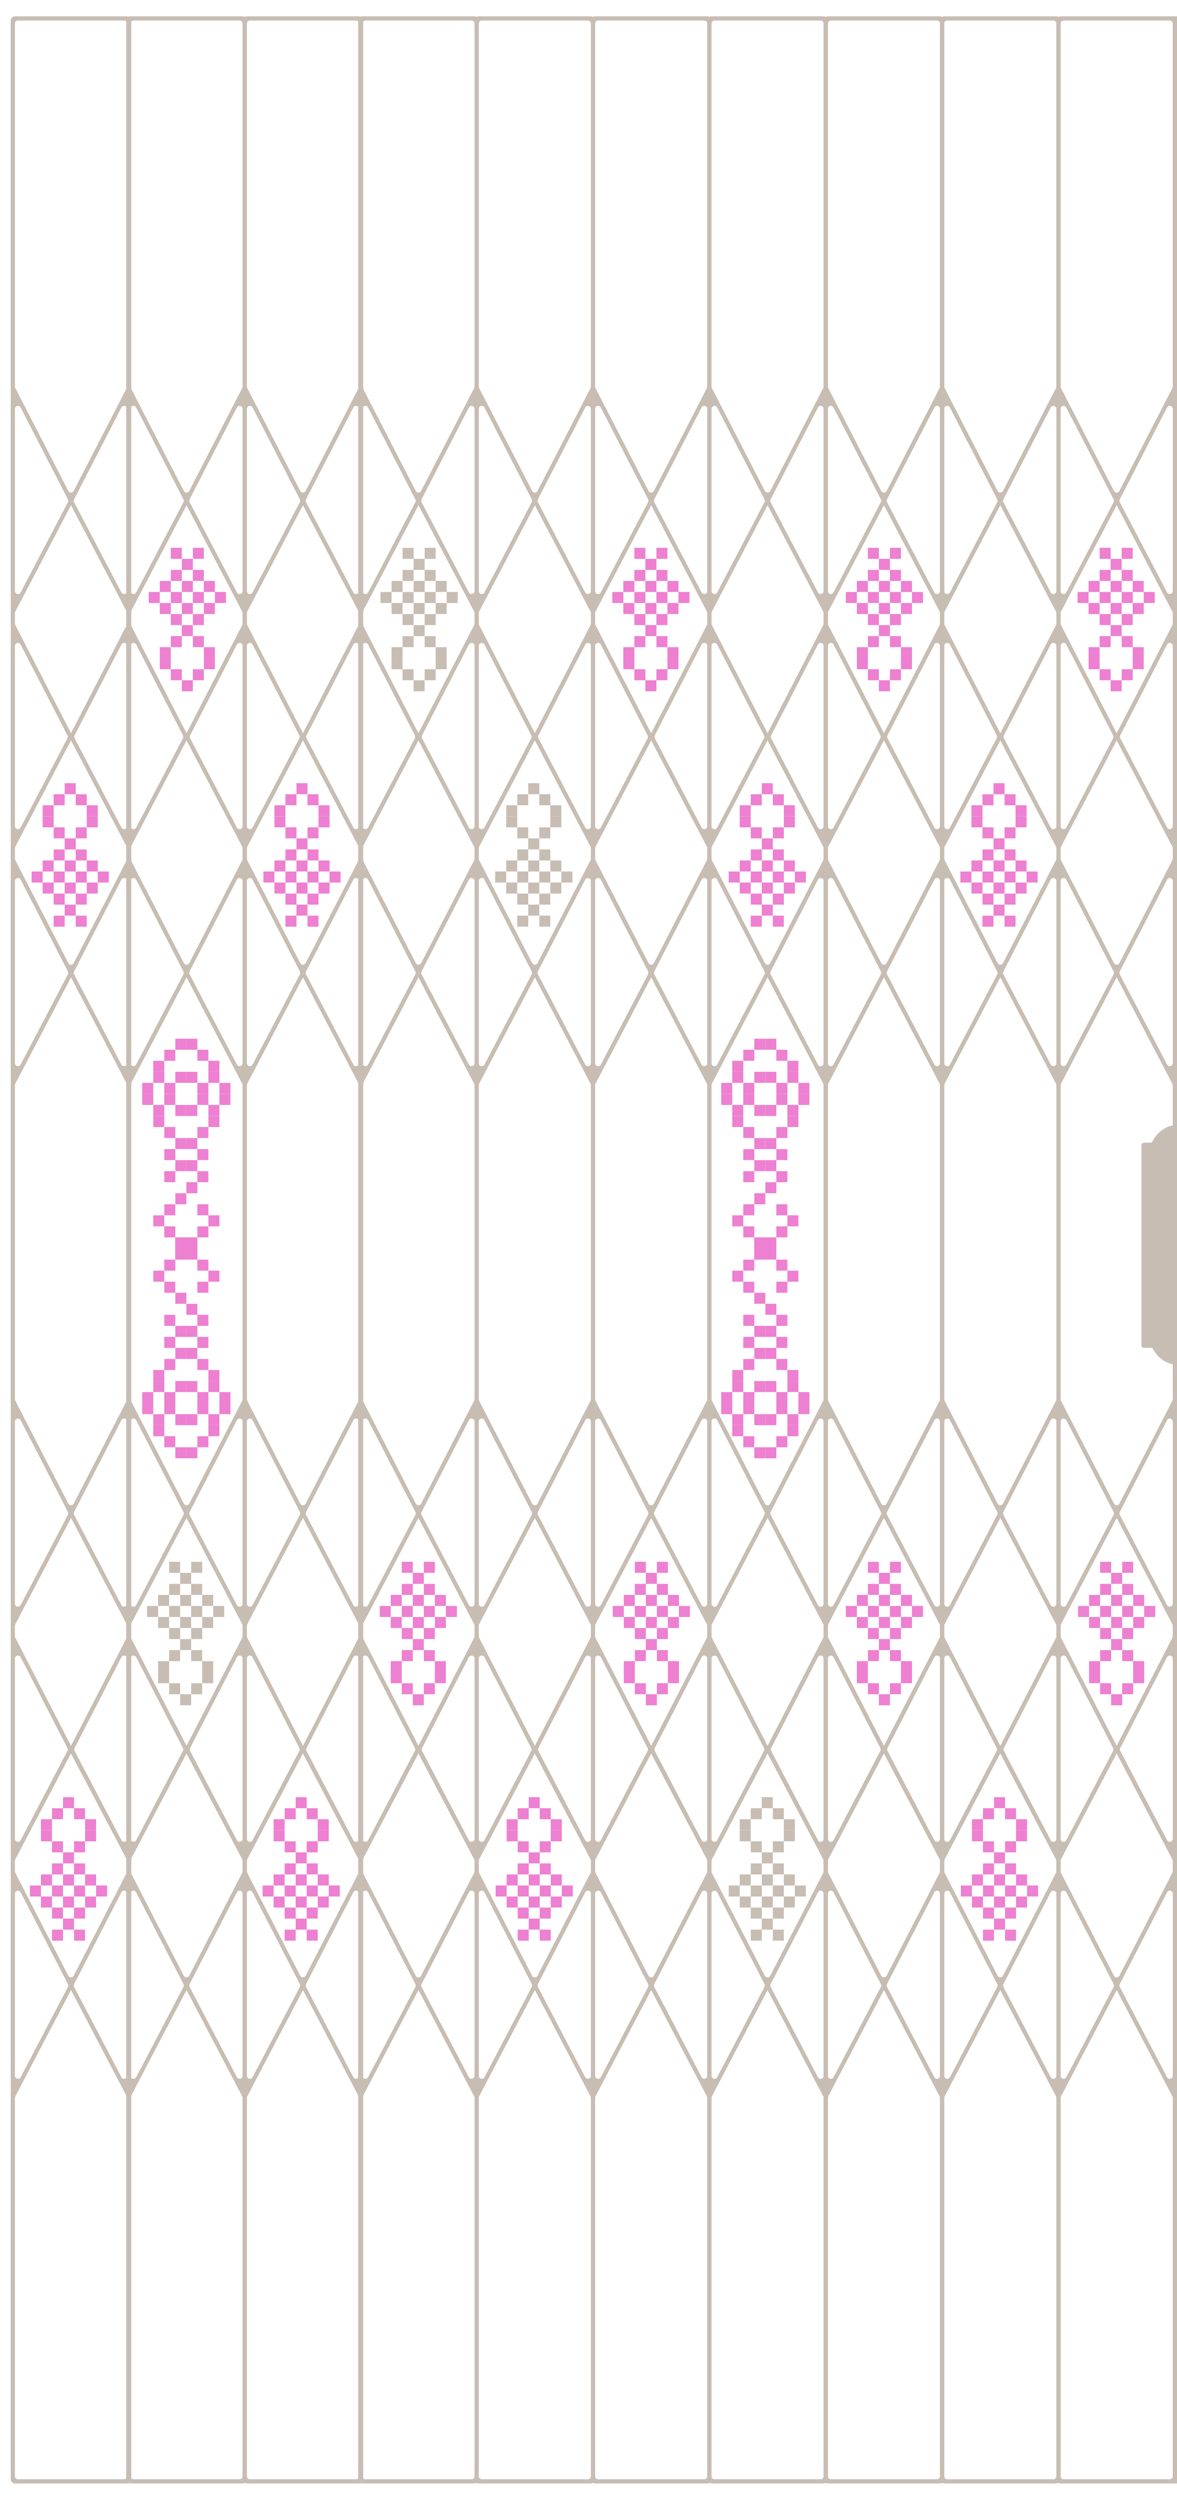 <?xml version="1.0" encoding="UTF-8"?>
<svg id="pc_landing" data-name="pc landing" xmlns="http://www.w3.org/2000/svg" viewBox="0 0 935.87 1986.12">
  <defs>
    <style>
      .cls-1 {
        fill: #ed80d1;
      }

      .cls-2, .cls-3 {
        fill: #c8bdb3;
      }

      .cls-3 {
        stroke: #c8bdb3;
        stroke-miterlimit: 10;
      }
    </style>
  </defs>
  <g>
    <rect class="cls-1" x="891.88" y="470.33" width="8.76" height="8.77"/>
    <rect class="cls-1" x="874.34" y="470.33" width="8.77" height="8.77"/>
    <rect class="cls-1" x="883.11" y="461.56" width="8.77" height="8.77"/>
    <rect class="cls-1" x="883.11" y="479.1" width="8.77" height="8.77"/>
    <rect class="cls-1" x="856.8" y="470.33" width="8.77" height="8.77"/>
    <rect class="cls-1" x="865.57" y="461.56" width="8.77" height="8.77"/>
    <rect class="cls-1" x="865.57" y="479.1" width="8.77" height="8.77"/>
    <rect class="cls-1" x="865.57" y="514.18" width="8.77" height="8.77"/>
    <rect class="cls-1" x="865.57" y="522.95" width="8.77" height="8.77"/>
    <rect class="cls-1" x="874.34" y="435.25" width="8.77" height="8.77"/>
    <rect class="cls-1" x="874.34" y="452.79" width="8.77" height="8.77"/>
    <rect class="cls-1" x="874.34" y="487.87" width="8.77" height="8.77"/>
    <rect class="cls-1" x="874.34" y="505.41" width="8.77" height="8.77"/>
    <rect class="cls-1" x="874.34" y="531.72" width="8.77" height="8.77"/>
    <rect class="cls-1" x="883.11" y="444.02" width="8.77" height="8.77"/>
    <rect class="cls-1" x="883.11" y="496.64" width="8.77" height="8.77"/>
    <rect class="cls-1" x="883.11" y="540.49" width="8.77" height="8.77"/>
    <rect class="cls-1" x="891.88" y="435.25" width="8.76" height="8.77"/>
    <rect class="cls-1" x="891.88" y="452.79" width="8.76" height="8.77"/>
    <rect class="cls-1" x="891.88" y="487.87" width="8.76" height="8.77"/>
    <rect class="cls-1" x="891.88" y="505.41" width="8.76" height="8.77"/>
    <rect class="cls-1" x="891.88" y="531.72" width="8.76" height="8.77"/>
    <rect class="cls-1" x="900.64" y="461.56" width="8.77" height="8.77"/>
    <rect class="cls-1" x="900.64" y="479.1" width="8.77" height="8.77"/>
    <rect class="cls-1" x="900.64" y="514.18" width="8.77" height="8.77"/>
    <rect class="cls-1" x="900.64" y="522.95" width="8.77" height="8.77"/>
    <rect class="cls-1" x="909.41" y="470.33" width="8.77" height="8.77"/>
  </g>
  <g>
    <rect class="cls-1" x="798.74" y="692.42" width="8.76" height="8.77"/>
    <rect class="cls-1" x="781.2" y="692.42" width="8.77" height="8.77"/>
    <rect class="cls-1" x="789.97" y="701.19" width="8.77" height="8.77"/>
    <rect class="cls-1" x="789.97" y="683.65" width="8.77" height="8.77"/>
    <rect class="cls-1" x="763.66" y="692.42" width="8.77" height="8.77"/>
    <rect class="cls-1" x="772.43" y="701.19" width="8.77" height="8.77"/>
    <rect class="cls-1" x="772.43" y="683.65" width="8.77" height="8.77"/>
    <rect class="cls-1" x="772.43" y="648.57" width="8.77" height="8.77"/>
    <rect class="cls-1" x="772.43" y="639.8" width="8.77" height="8.77"/>
    <rect class="cls-1" x="781.2" y="727.5" width="8.77" height="8.77"/>
    <rect class="cls-1" x="781.2" y="709.96" width="8.77" height="8.77"/>
    <rect class="cls-1" x="781.2" y="674.88" width="8.77" height="8.77"/>
    <rect class="cls-1" x="781.2" y="657.34" width="8.77" height="8.77"/>
    <rect class="cls-1" x="781.2" y="631.03" width="8.77" height="8.77"/>
    <rect class="cls-1" x="789.97" y="718.73" width="8.77" height="8.77"/>
    <rect class="cls-1" x="789.97" y="666.11" width="8.77" height="8.77"/>
    <rect class="cls-1" x="789.97" y="622.26" width="8.77" height="8.77"/>
    <rect class="cls-1" x="798.74" y="727.5" width="8.76" height="8.77"/>
    <rect class="cls-1" x="798.74" y="709.96" width="8.76" height="8.77"/>
    <rect class="cls-1" x="798.74" y="674.88" width="8.76" height="8.77"/>
    <rect class="cls-1" x="798.74" y="657.34" width="8.76" height="8.77"/>
    <rect class="cls-1" x="798.74" y="631.03" width="8.76" height="8.77"/>
    <rect class="cls-1" x="807.5" y="701.19" width="8.77" height="8.77"/>
    <rect class="cls-1" x="807.5" y="683.65" width="8.77" height="8.77"/>
    <rect class="cls-1" x="807.5" y="648.57" width="8.77" height="8.77"/>
    <rect class="cls-1" x="807.5" y="639.8" width="8.77" height="8.77"/>
    <rect class="cls-1" x="816.27" y="692.42" width="8.77" height="8.77"/>
  </g>
  <g>
    <rect class="cls-1" x="707.62" y="470.33" width="8.76" height="8.77"/>
    <rect class="cls-1" x="690.08" y="470.33" width="8.77" height="8.77"/>
    <rect class="cls-1" x="698.85" y="461.56" width="8.77" height="8.77"/>
    <rect class="cls-1" x="698.85" y="479.1" width="8.77" height="8.77"/>
    <rect class="cls-1" x="672.54" y="470.33" width="8.77" height="8.77"/>
    <rect class="cls-1" x="681.31" y="461.56" width="8.77" height="8.77"/>
    <rect class="cls-1" x="681.31" y="479.1" width="8.77" height="8.77"/>
    <rect class="cls-1" x="681.31" y="514.18" width="8.77" height="8.77"/>
    <rect class="cls-1" x="681.31" y="522.95" width="8.77" height="8.77"/>
    <rect class="cls-1" x="690.08" y="435.25" width="8.77" height="8.77"/>
    <rect class="cls-1" x="690.08" y="452.79" width="8.77" height="8.77"/>
    <rect class="cls-1" x="690.08" y="487.87" width="8.77" height="8.77"/>
    <rect class="cls-1" x="690.08" y="505.41" width="8.77" height="8.77"/>
    <rect class="cls-1" x="690.08" y="531.72" width="8.77" height="8.77"/>
    <rect class="cls-1" x="698.85" y="444.02" width="8.77" height="8.77"/>
    <rect class="cls-1" x="698.85" y="496.64" width="8.77" height="8.77"/>
    <rect class="cls-1" x="698.85" y="540.49" width="8.77" height="8.77"/>
    <rect class="cls-1" x="707.62" y="435.25" width="8.76" height="8.77"/>
    <rect class="cls-1" x="707.62" y="452.79" width="8.76" height="8.77"/>
    <rect class="cls-1" x="707.62" y="487.87" width="8.76" height="8.77"/>
    <rect class="cls-1" x="707.62" y="505.41" width="8.76" height="8.77"/>
    <rect class="cls-1" x="707.62" y="531.72" width="8.76" height="8.77"/>
    <rect class="cls-1" x="716.38" y="461.56" width="8.77" height="8.77"/>
    <rect class="cls-1" x="716.38" y="479.1" width="8.77" height="8.77"/>
    <rect class="cls-1" x="716.38" y="514.18" width="8.77" height="8.77"/>
    <rect class="cls-1" x="716.38" y="522.95" width="8.77" height="8.77"/>
    <rect class="cls-1" x="725.15" y="470.33" width="8.77" height="8.77"/>
  </g>
  <g>
    <rect class="cls-1" x="614.49" y="692.42" width="8.76" height="8.77"/>
    <rect class="cls-1" x="596.95" y="692.42" width="8.77" height="8.77"/>
    <rect class="cls-1" x="605.72" y="701.19" width="8.77" height="8.77"/>
    <rect class="cls-1" x="605.72" y="683.65" width="8.77" height="8.77"/>
    <rect class="cls-1" x="579.41" y="692.42" width="8.77" height="8.77"/>
    <rect class="cls-1" x="588.18" y="701.19" width="8.77" height="8.77"/>
    <rect class="cls-1" x="588.18" y="683.65" width="8.77" height="8.77"/>
    <rect class="cls-1" x="588.18" y="648.57" width="8.77" height="8.77"/>
    <rect class="cls-1" x="588.18" y="639.8" width="8.77" height="8.77"/>
    <rect class="cls-1" x="596.95" y="727.5" width="8.77" height="8.77"/>
    <rect class="cls-1" x="596.95" y="709.96" width="8.77" height="8.77"/>
    <rect class="cls-1" x="596.95" y="674.88" width="8.77" height="8.77"/>
    <rect class="cls-1" x="596.95" y="657.34" width="8.77" height="8.77"/>
    <rect class="cls-1" x="596.95" y="631.03" width="8.77" height="8.77"/>
    <rect class="cls-1" x="605.72" y="718.73" width="8.77" height="8.77"/>
    <rect class="cls-1" x="605.72" y="666.11" width="8.77" height="8.77"/>
    <rect class="cls-1" x="605.72" y="622.26" width="8.77" height="8.77"/>
    <rect class="cls-1" x="614.49" y="727.5" width="8.76" height="8.77"/>
    <rect class="cls-1" x="614.49" y="709.96" width="8.76" height="8.77"/>
    <rect class="cls-1" x="614.49" y="674.88" width="8.76" height="8.77"/>
    <rect class="cls-1" x="614.49" y="657.34" width="8.76" height="8.77"/>
    <rect class="cls-1" x="614.49" y="631.03" width="8.76" height="8.77"/>
    <rect class="cls-1" x="623.25" y="701.19" width="8.77" height="8.77"/>
    <rect class="cls-1" x="623.25" y="683.65" width="8.77" height="8.77"/>
    <rect class="cls-1" x="623.25" y="648.57" width="8.77" height="8.77"/>
    <rect class="cls-1" x="623.25" y="639.8" width="8.77" height="8.77"/>
    <rect class="cls-1" x="632.02" y="692.42" width="8.77" height="8.77"/>
  </g>
  <g>
    <rect class="cls-1" x="521.94" y="470.33" width="8.76" height="8.77"/>
    <rect class="cls-1" x="504.4" y="470.33" width="8.77" height="8.77"/>
    <rect class="cls-1" x="513.17" y="461.56" width="8.77" height="8.77"/>
    <rect class="cls-1" x="513.17" y="479.1" width="8.77" height="8.77"/>
    <rect class="cls-1" x="486.86" y="470.33" width="8.77" height="8.77"/>
    <rect class="cls-1" x="495.63" y="461.56" width="8.77" height="8.77"/>
    <rect class="cls-1" x="495.63" y="479.1" width="8.77" height="8.77"/>
    <rect class="cls-1" x="495.63" y="514.18" width="8.77" height="8.77"/>
    <rect class="cls-1" x="495.63" y="522.95" width="8.77" height="8.77"/>
    <rect class="cls-1" x="504.4" y="435.25" width="8.77" height="8.77"/>
    <rect class="cls-1" x="504.4" y="452.79" width="8.77" height="8.77"/>
    <rect class="cls-1" x="504.4" y="487.87" width="8.77" height="8.77"/>
    <rect class="cls-1" x="504.4" y="505.41" width="8.77" height="8.77"/>
    <rect class="cls-1" x="504.4" y="531.72" width="8.77" height="8.77"/>
    <rect class="cls-1" x="513.17" y="444.02" width="8.77" height="8.77"/>
    <rect class="cls-1" x="513.17" y="496.64" width="8.77" height="8.77"/>
    <rect class="cls-1" x="513.17" y="540.49" width="8.77" height="8.77"/>
    <rect class="cls-1" x="521.94" y="435.25" width="8.76" height="8.77"/>
    <rect class="cls-1" x="521.94" y="452.79" width="8.76" height="8.77"/>
    <rect class="cls-1" x="521.94" y="487.87" width="8.76" height="8.77"/>
    <rect class="cls-1" x="521.94" y="505.41" width="8.76" height="8.77"/>
    <rect class="cls-1" x="521.94" y="531.72" width="8.76" height="8.77"/>
    <rect class="cls-1" x="530.7" y="461.56" width="8.77" height="8.77"/>
    <rect class="cls-1" x="530.7" y="479.1" width="8.77" height="8.77"/>
    <rect class="cls-1" x="530.7" y="514.18" width="8.77" height="8.77"/>
    <rect class="cls-1" x="530.7" y="522.95" width="8.77" height="8.77"/>
    <rect class="cls-1" x="539.47" y="470.33" width="8.77" height="8.77"/>
  </g>
  <g>
    <rect class="cls-2" x="428.81" y="692.42" width="8.76" height="8.77"/>
    <rect class="cls-2" x="411.27" y="692.42" width="8.77" height="8.77"/>
    <rect class="cls-2" x="420.04" y="701.19" width="8.77" height="8.77"/>
    <rect class="cls-2" x="420.04" y="683.65" width="8.77" height="8.77"/>
    <rect class="cls-2" x="393.73" y="692.42" width="8.77" height="8.77"/>
    <rect class="cls-2" x="402.5" y="701.19" width="8.77" height="8.77"/>
    <rect class="cls-2" x="402.5" y="683.65" width="8.77" height="8.77"/>
    <rect class="cls-2" x="402.5" y="648.57" width="8.77" height="8.77"/>
    <rect class="cls-2" x="402.5" y="639.8" width="8.77" height="8.77"/>
    <rect class="cls-2" x="411.27" y="727.5" width="8.77" height="8.77"/>
    <rect class="cls-2" x="411.27" y="709.96" width="8.77" height="8.77"/>
    <rect class="cls-2" x="411.27" y="674.88" width="8.77" height="8.77"/>
    <rect class="cls-2" x="411.27" y="657.34" width="8.77" height="8.77"/>
    <rect class="cls-2" x="411.27" y="631.03" width="8.77" height="8.77"/>
    <rect class="cls-2" x="420.04" y="718.73" width="8.77" height="8.77"/>
    <rect class="cls-2" x="420.04" y="666.11" width="8.77" height="8.77"/>
    <rect class="cls-2" x="420.04" y="622.26" width="8.77" height="8.77"/>
    <rect class="cls-2" x="428.81" y="727.5" width="8.76" height="8.77"/>
    <rect class="cls-2" x="428.81" y="709.96" width="8.76" height="8.77"/>
    <rect class="cls-2" x="428.81" y="674.88" width="8.76" height="8.77"/>
    <rect class="cls-2" x="428.81" y="657.34" width="8.76" height="8.77"/>
    <rect class="cls-2" x="428.81" y="631.03" width="8.76" height="8.77"/>
    <rect class="cls-2" x="437.57" y="701.19" width="8.77" height="8.77"/>
    <rect class="cls-2" x="437.57" y="683.65" width="8.77" height="8.77"/>
    <rect class="cls-2" x="437.57" y="648.57" width="8.77" height="8.77"/>
    <rect class="cls-2" x="437.57" y="639.8" width="8.77" height="8.77"/>
    <rect class="cls-2" x="446.34" y="692.42" width="8.77" height="8.77"/>
  </g>
  <g>
    <rect class="cls-2" x="337.64" y="470.33" width="8.76" height="8.77"/>
    <rect class="cls-2" x="320.1" y="470.33" width="8.77" height="8.77"/>
    <rect class="cls-2" x="328.87" y="461.56" width="8.77" height="8.77"/>
    <rect class="cls-2" x="328.87" y="479.1" width="8.77" height="8.77"/>
    <rect class="cls-2" x="302.56" y="470.33" width="8.77" height="8.77"/>
    <rect class="cls-2" x="311.33" y="461.56" width="8.77" height="8.77"/>
    <rect class="cls-2" x="311.33" y="479.1" width="8.77" height="8.77"/>
    <rect class="cls-2" x="311.33" y="514.18" width="8.77" height="8.77"/>
    <rect class="cls-2" x="311.33" y="522.95" width="8.77" height="8.77"/>
    <rect class="cls-2" x="320.1" y="435.25" width="8.77" height="8.77"/>
    <rect class="cls-2" x="320.1" y="452.79" width="8.77" height="8.77"/>
    <rect class="cls-2" x="320.1" y="487.87" width="8.77" height="8.77"/>
    <rect class="cls-2" x="320.1" y="505.41" width="8.77" height="8.77"/>
    <rect class="cls-2" x="320.1" y="531.72" width="8.77" height="8.77"/>
    <rect class="cls-2" x="328.87" y="444.02" width="8.77" height="8.77"/>
    <rect class="cls-2" x="328.87" y="496.64" width="8.77" height="8.77"/>
    <rect class="cls-2" x="328.87" y="540.49" width="8.77" height="8.77"/>
    <rect class="cls-2" x="337.64" y="435.25" width="8.76" height="8.77"/>
    <rect class="cls-2" x="337.64" y="452.79" width="8.76" height="8.77"/>
    <rect class="cls-2" x="337.64" y="487.87" width="8.76" height="8.77"/>
    <rect class="cls-2" x="337.64" y="505.41" width="8.76" height="8.77"/>
    <rect class="cls-2" x="337.64" y="531.72" width="8.76" height="8.77"/>
    <rect class="cls-2" x="346.4" y="461.56" width="8.77" height="8.77"/>
    <rect class="cls-2" x="346.4" y="479.1" width="8.77" height="8.77"/>
    <rect class="cls-2" x="346.4" y="514.18" width="8.77" height="8.77"/>
    <rect class="cls-2" x="346.4" y="522.95" width="8.77" height="8.77"/>
    <rect class="cls-2" x="355.17" y="470.33" width="8.77" height="8.77"/>
  </g>
  <g>
    <rect class="cls-1" x="244.5" y="692.42" width="8.76" height="8.77"/>
    <rect class="cls-1" x="226.96" y="692.42" width="8.77" height="8.77"/>
    <rect class="cls-1" x="235.73" y="701.19" width="8.77" height="8.77"/>
    <rect class="cls-1" x="235.73" y="683.65" width="8.77" height="8.77"/>
    <rect class="cls-1" x="209.42" y="692.42" width="8.77" height="8.77"/>
    <rect class="cls-1" x="218.19" y="701.19" width="8.77" height="8.77"/>
    <rect class="cls-1" x="218.19" y="683.65" width="8.77" height="8.77"/>
    <rect class="cls-1" x="218.19" y="648.57" width="8.77" height="8.77"/>
    <rect class="cls-1" x="218.19" y="639.8" width="8.77" height="8.77"/>
    <rect class="cls-1" x="226.96" y="727.5" width="8.77" height="8.77"/>
    <rect class="cls-1" x="226.96" y="709.96" width="8.77" height="8.77"/>
    <rect class="cls-1" x="226.96" y="674.88" width="8.77" height="8.77"/>
    <rect class="cls-1" x="226.96" y="657.34" width="8.77" height="8.77"/>
    <rect class="cls-1" x="226.96" y="631.03" width="8.77" height="8.77"/>
    <rect class="cls-1" x="235.73" y="718.73" width="8.77" height="8.77"/>
    <rect class="cls-1" x="235.73" y="666.11" width="8.77" height="8.77"/>
    <rect class="cls-1" x="235.73" y="622.26" width="8.77" height="8.77"/>
    <rect class="cls-1" x="244.5" y="727.5" width="8.76" height="8.77"/>
    <rect class="cls-1" x="244.5" y="709.96" width="8.76" height="8.77"/>
    <rect class="cls-1" x="244.5" y="674.88" width="8.76" height="8.77"/>
    <rect class="cls-1" x="244.5" y="657.34" width="8.76" height="8.77"/>
    <rect class="cls-1" x="244.5" y="631.03" width="8.76" height="8.77"/>
    <rect class="cls-1" x="253.26" y="701.19" width="8.77" height="8.77"/>
    <rect class="cls-1" x="253.26" y="683.65" width="8.77" height="8.77"/>
    <rect class="cls-1" x="253.26" y="648.57" width="8.77" height="8.77"/>
    <rect class="cls-1" x="253.26" y="639.8" width="8.77" height="8.77"/>
    <rect class="cls-1" x="262.03" y="692.42" width="8.77" height="8.77"/>
  </g>
  <g>
    <rect class="cls-1" x="153.35" y="470.33" width="8.76" height="8.77"/>
    <rect class="cls-1" x="135.81" y="470.33" width="8.77" height="8.77"/>
    <rect class="cls-1" x="144.58" y="461.56" width="8.77" height="8.77"/>
    <rect class="cls-1" x="144.58" y="479.1" width="8.77" height="8.77"/>
    <rect class="cls-1" x="118.27" y="470.33" width="8.77" height="8.77"/>
    <rect class="cls-1" x="127.04" y="461.56" width="8.77" height="8.77"/>
    <rect class="cls-1" x="127.04" y="479.1" width="8.77" height="8.77"/>
    <rect class="cls-1" x="127.04" y="514.18" width="8.77" height="8.77"/>
    <rect class="cls-1" x="127.04" y="522.95" width="8.77" height="8.77"/>
    <rect class="cls-1" x="135.81" y="435.25" width="8.77" height="8.77"/>
    <rect class="cls-1" x="135.81" y="452.79" width="8.77" height="8.77"/>
    <rect class="cls-1" x="135.81" y="487.87" width="8.77" height="8.77"/>
    <rect class="cls-1" x="135.81" y="505.41" width="8.77" height="8.77"/>
    <rect class="cls-1" x="135.81" y="531.72" width="8.77" height="8.77"/>
    <rect class="cls-1" x="144.58" y="444.02" width="8.77" height="8.77"/>
    <rect class="cls-1" x="144.58" y="496.64" width="8.77" height="8.77"/>
    <rect class="cls-1" x="144.58" y="540.49" width="8.77" height="8.77"/>
    <rect class="cls-1" x="153.35" y="435.25" width="8.76" height="8.77"/>
    <rect class="cls-1" x="153.35" y="452.79" width="8.76" height="8.77"/>
    <rect class="cls-1" x="153.35" y="487.87" width="8.76" height="8.77"/>
    <rect class="cls-1" x="153.35" y="505.41" width="8.76" height="8.77"/>
    <rect class="cls-1" x="153.35" y="531.72" width="8.76" height="8.77"/>
    <rect class="cls-1" x="162.11" y="461.56" width="8.77" height="8.77"/>
    <rect class="cls-1" x="162.11" y="479.1" width="8.77" height="8.77"/>
    <rect class="cls-1" x="162.11" y="514.18" width="8.77" height="8.77"/>
    <rect class="cls-1" x="162.11" y="522.95" width="8.77" height="8.77"/>
    <rect class="cls-1" x="170.88" y="470.33" width="8.77" height="8.77"/>
  </g>
  <g>
    <rect class="cls-1" x="60.21" y="692.42" width="8.76" height="8.77"/>
    <rect class="cls-1" x="42.67" y="692.42" width="8.77" height="8.77"/>
    <rect class="cls-1" x="51.44" y="701.19" width="8.77" height="8.77"/>
    <rect class="cls-1" x="51.44" y="683.65" width="8.77" height="8.77"/>
    <rect class="cls-1" x="25.13" y="692.42" width="8.77" height="8.77"/>
    <rect class="cls-1" x="33.9" y="701.19" width="8.77" height="8.77"/>
    <rect class="cls-1" x="33.9" y="683.65" width="8.77" height="8.77"/>
    <rect class="cls-1" x="33.9" y="648.57" width="8.77" height="8.77"/>
    <rect class="cls-1" x="33.9" y="639.8" width="8.77" height="8.77"/>
    <rect class="cls-1" x="42.67" y="727.5" width="8.77" height="8.77"/>
    <rect class="cls-1" x="42.67" y="709.96" width="8.77" height="8.77"/>
    <rect class="cls-1" x="42.67" y="674.88" width="8.77" height="8.77"/>
    <rect class="cls-1" x="42.67" y="657.34" width="8.77" height="8.77"/>
    <rect class="cls-1" x="42.67" y="631.03" width="8.77" height="8.77"/>
    <rect class="cls-1" x="51.44" y="718.73" width="8.77" height="8.77"/>
    <rect class="cls-1" x="51.44" y="666.11" width="8.77" height="8.77"/>
    <rect class="cls-1" x="51.44" y="622.26" width="8.77" height="8.77"/>
    <rect class="cls-1" x="60.21" y="727.5" width="8.76" height="8.77"/>
    <rect class="cls-1" x="60.21" y="709.96" width="8.76" height="8.77"/>
    <rect class="cls-1" x="60.21" y="674.88" width="8.76" height="8.77"/>
    <rect class="cls-1" x="60.21" y="657.34" width="8.76" height="8.77"/>
    <rect class="cls-1" x="60.21" y="631.03" width="8.76" height="8.77"/>
    <rect class="cls-1" x="68.97" y="701.19" width="8.77" height="8.77"/>
    <rect class="cls-1" x="68.97" y="683.65" width="8.77" height="8.77"/>
    <rect class="cls-1" x="68.97" y="648.57" width="8.77" height="8.77"/>
    <rect class="cls-1" x="68.97" y="639.8" width="8.77" height="8.77"/>
    <rect class="cls-1" x="77.74" y="692.42" width="8.77" height="8.77"/>
  </g>
  <g>
    <g>
      <rect class="cls-1" x="573.46" y="869.12" width="8.77" height="8.77"/>
      <rect class="cls-1" x="573.46" y="860.35" width="8.77" height="8.77"/>
      <rect class="cls-1" x="582.23" y="965.59" width="8.77" height="8.77"/>
      <rect class="cls-1" x="582.23" y="886.66" width="8.77" height="8.77"/>
      <rect class="cls-1" x="582.23" y="877.89" width="8.77" height="8.77"/>
      <rect class="cls-1" x="582.23" y="851.58" width="8.77" height="8.77"/>
      <rect class="cls-1" x="582.23" y="842.81" width="8.77" height="8.77"/>
      <rect class="cls-1" x="591" y="974.36" width="8.77" height="8.77"/>
      <rect class="cls-1" x="591" y="956.82" width="8.77" height="8.77"/>
      <rect class="cls-1" x="591" y="930.51" width="8.77" height="8.77"/>
      <rect class="cls-1" x="591" y="912.97" width="8.77" height="8.77"/>
      <rect class="cls-1" x="591" y="895.43" width="8.77" height="8.77"/>
      <rect class="cls-1" x="591" y="869.12" width="8.77" height="8.77"/>
      <rect class="cls-1" x="591" y="860.35" width="8.77" height="8.77"/>
      <rect class="cls-1" x="591" y="834.04" width="8.77" height="8.77"/>
      <rect class="cls-1" x="599.77" y="991.9" width="8.77" height="8.76"/>
      <rect class="cls-1" x="599.77" y="983.13" width="8.77" height="8.77"/>
      <rect class="cls-1" x="599.77" y="948.05" width="8.77" height="8.77"/>
      <rect class="cls-1" x="599.77" y="921.74" width="8.77" height="8.77"/>
      <rect class="cls-1" x="599.77" y="904.2" width="8.77" height="8.77"/>
      <rect class="cls-1" x="599.77" y="877.89" width="8.77" height="8.77"/>
      <rect class="cls-1" x="599.77" y="851.58" width="8.77" height="8.77"/>
      <rect class="cls-1" x="599.77" y="825.27" width="8.77" height="8.77"/>
      <rect class="cls-1" x="608.54" y="991.9" width="8.76" height="8.76"/>
      <rect class="cls-1" x="608.54" y="983.13" width="8.76" height="8.77"/>
      <rect class="cls-1" x="608.54" y="939.28" width="8.76" height="8.77"/>
      <rect class="cls-1" x="608.54" y="921.74" width="8.76" height="8.77"/>
      <rect class="cls-1" x="608.54" y="904.2" width="8.76" height="8.77"/>
      <rect class="cls-1" x="608.54" y="877.89" width="8.76" height="8.77"/>
      <rect class="cls-1" x="608.54" y="851.58" width="8.76" height="8.77"/>
      <rect class="cls-1" x="608.54" y="825.27" width="8.76" height="8.77"/>
      <rect class="cls-1" x="617.3" y="974.36" width="8.77" height="8.77"/>
      <rect class="cls-1" x="617.3" y="956.82" width="8.77" height="8.77"/>
      <rect class="cls-1" x="617.3" y="930.51" width="8.77" height="8.77"/>
      <rect class="cls-1" x="617.3" y="912.97" width="8.77" height="8.77"/>
      <rect class="cls-1" x="617.3" y="895.43" width="8.77" height="8.77"/>
      <rect class="cls-1" x="617.3" y="869.12" width="8.77" height="8.77"/>
      <rect class="cls-1" x="617.3" y="860.35" width="8.77" height="8.77"/>
      <rect class="cls-1" x="617.3" y="834.04" width="8.77" height="8.77"/>
      <rect class="cls-1" x="626.07" y="965.59" width="8.77" height="8.77"/>
      <rect class="cls-1" x="626.07" y="886.66" width="8.77" height="8.77"/>
      <rect class="cls-1" x="626.07" y="877.89" width="8.77" height="8.77"/>
      <rect class="cls-1" x="626.07" y="851.58" width="8.77" height="8.77"/>
      <rect class="cls-1" x="626.07" y="842.81" width="8.77" height="8.77"/>
      <rect class="cls-1" x="634.84" y="869.12" width="8.77" height="8.77"/>
      <rect class="cls-1" x="634.84" y="860.35" width="8.77" height="8.77"/>
    </g>
    <g>
      <rect class="cls-1" x="573.46" y="1106.03" width="8.77" height="8.77"/>
      <rect class="cls-1" x="573.46" y="1114.8" width="8.77" height="8.77"/>
      <rect class="cls-1" x="582.23" y="1009.56" width="8.77" height="8.77"/>
      <rect class="cls-1" x="582.23" y="1088.49" width="8.77" height="8.77"/>
      <rect class="cls-1" x="582.23" y="1097.26" width="8.77" height="8.77"/>
      <rect class="cls-1" x="582.23" y="1123.57" width="8.77" height="8.77"/>
      <rect class="cls-1" x="582.23" y="1132.34" width="8.77" height="8.77"/>
      <rect class="cls-1" x="591" y="1000.79" width="8.77" height="8.77"/>
      <rect class="cls-1" x="591" y="1018.33" width="8.77" height="8.77"/>
      <rect class="cls-1" x="591" y="1044.64" width="8.77" height="8.77"/>
      <rect class="cls-1" x="591" y="1062.18" width="8.77" height="8.77"/>
      <rect class="cls-1" x="591" y="1079.72" width="8.77" height="8.77"/>
      <rect class="cls-1" x="591" y="1106.03" width="8.77" height="8.77"/>
      <rect class="cls-1" x="591" y="1114.8" width="8.77" height="8.77"/>
      <rect class="cls-1" x="591" y="1141.11" width="8.77" height="8.77"/>
      <rect class="cls-1" x="599.77" y="983.26" width="8.77" height="8.76"/>
      <rect class="cls-1" x="599.77" y="992.02" width="8.77" height="8.77"/>
      <rect class="cls-1" x="599.77" y="1027.1" width="8.77" height="8.77"/>
      <rect class="cls-1" x="599.77" y="1053.41" width="8.77" height="8.77"/>
      <rect class="cls-1" x="599.77" y="1070.95" width="8.77" height="8.77"/>
      <rect class="cls-1" x="599.77" y="1097.26" width="8.77" height="8.77"/>
      <rect class="cls-1" x="599.77" y="1123.57" width="8.77" height="8.77"/>
      <rect class="cls-1" x="599.77" y="1149.88" width="8.77" height="8.77"/>
      <rect class="cls-1" x="608.54" y="983.26" width="8.76" height="8.76"/>
      <rect class="cls-1" x="608.54" y="992.02" width="8.76" height="8.77"/>
      <rect class="cls-1" x="608.54" y="1035.87" width="8.76" height="8.77"/>
      <rect class="cls-1" x="608.54" y="1053.41" width="8.76" height="8.77"/>
      <rect class="cls-1" x="608.54" y="1070.95" width="8.76" height="8.77"/>
      <rect class="cls-1" x="608.54" y="1097.26" width="8.76" height="8.77"/>
      <rect class="cls-1" x="608.54" y="1123.57" width="8.76" height="8.77"/>
      <rect class="cls-1" x="608.54" y="1149.88" width="8.76" height="8.77"/>
      <rect class="cls-1" x="617.3" y="1000.79" width="8.77" height="8.77"/>
      <rect class="cls-1" x="617.3" y="1018.33" width="8.77" height="8.77"/>
      <rect class="cls-1" x="617.3" y="1044.64" width="8.77" height="8.77"/>
      <rect class="cls-1" x="617.3" y="1062.18" width="8.77" height="8.77"/>
      <rect class="cls-1" x="617.3" y="1079.72" width="8.77" height="8.77"/>
      <rect class="cls-1" x="617.3" y="1106.03" width="8.77" height="8.77"/>
      <rect class="cls-1" x="617.3" y="1114.8" width="8.77" height="8.77"/>
      <rect class="cls-1" x="617.3" y="1141.11" width="8.77" height="8.77"/>
      <rect class="cls-1" x="626.07" y="1009.56" width="8.77" height="8.77"/>
      <rect class="cls-1" x="626.07" y="1088.49" width="8.77" height="8.77"/>
      <rect class="cls-1" x="626.07" y="1097.26" width="8.77" height="8.77"/>
      <rect class="cls-1" x="626.07" y="1123.57" width="8.77" height="8.77"/>
      <rect class="cls-1" x="626.07" y="1132.34" width="8.77" height="8.77"/>
      <rect class="cls-1" x="634.84" y="1106.03" width="8.77" height="8.77"/>
      <rect class="cls-1" x="634.84" y="1114.8" width="8.77" height="8.77"/>
    </g>
  </g>
  <g>
    <g>
      <rect class="cls-1" x="113.09" y="869.12" width="8.77" height="8.77"/>
      <rect class="cls-1" x="113.09" y="860.35" width="8.77" height="8.77"/>
      <rect class="cls-1" x="121.86" y="965.59" width="8.77" height="8.77"/>
      <rect class="cls-1" x="121.86" y="886.66" width="8.77" height="8.77"/>
      <rect class="cls-1" x="121.86" y="877.89" width="8.77" height="8.77"/>
      <rect class="cls-1" x="121.86" y="851.58" width="8.77" height="8.77"/>
      <rect class="cls-1" x="121.86" y="842.81" width="8.77" height="8.77"/>
      <rect class="cls-1" x="130.63" y="974.36" width="8.77" height="8.77"/>
      <rect class="cls-1" x="130.63" y="956.82" width="8.77" height="8.77"/>
      <rect class="cls-1" x="130.63" y="930.51" width="8.77" height="8.77"/>
      <rect class="cls-1" x="130.63" y="912.97" width="8.77" height="8.77"/>
      <rect class="cls-1" x="130.63" y="895.43" width="8.77" height="8.77"/>
      <rect class="cls-1" x="130.63" y="869.12" width="8.77" height="8.77"/>
      <rect class="cls-1" x="130.63" y="860.35" width="8.77" height="8.77"/>
      <rect class="cls-1" x="130.63" y="834.04" width="8.77" height="8.77"/>
      <rect class="cls-1" x="139.4" y="991.9" width="8.77" height="8.76"/>
      <rect class="cls-1" x="139.4" y="983.13" width="8.77" height="8.77"/>
      <rect class="cls-1" x="139.4" y="948.05" width="8.77" height="8.77"/>
      <rect class="cls-1" x="139.4" y="921.74" width="8.77" height="8.77"/>
      <rect class="cls-1" x="139.4" y="904.2" width="8.77" height="8.77"/>
      <rect class="cls-1" x="139.4" y="877.89" width="8.77" height="8.77"/>
      <rect class="cls-1" x="139.4" y="851.58" width="8.77" height="8.77"/>
      <rect class="cls-1" x="139.4" y="825.27" width="8.77" height="8.77"/>
      <rect class="cls-1" x="148.17" y="991.9" width="8.76" height="8.76"/>
      <rect class="cls-1" x="148.17" y="983.13" width="8.76" height="8.77"/>
      <rect class="cls-1" x="148.17" y="939.28" width="8.76" height="8.77"/>
      <rect class="cls-1" x="148.17" y="921.74" width="8.76" height="8.77"/>
      <rect class="cls-1" x="148.17" y="904.2" width="8.76" height="8.77"/>
      <rect class="cls-1" x="148.17" y="877.89" width="8.76" height="8.77"/>
      <rect class="cls-1" x="148.17" y="851.58" width="8.76" height="8.77"/>
      <rect class="cls-1" x="148.17" y="825.27" width="8.76" height="8.77"/>
      <rect class="cls-1" x="156.93" y="974.36" width="8.77" height="8.77"/>
      <rect class="cls-1" x="156.93" y="956.82" width="8.77" height="8.77"/>
      <rect class="cls-1" x="156.93" y="930.51" width="8.77" height="8.77"/>
      <rect class="cls-1" x="156.93" y="912.97" width="8.77" height="8.77"/>
      <rect class="cls-1" x="156.93" y="895.43" width="8.77" height="8.77"/>
      <rect class="cls-1" x="156.93" y="869.12" width="8.77" height="8.77"/>
      <rect class="cls-1" x="156.93" y="860.35" width="8.77" height="8.77"/>
      <rect class="cls-1" x="156.93" y="834.04" width="8.77" height="8.77"/>
      <rect class="cls-1" x="165.7" y="965.59" width="8.77" height="8.77"/>
      <rect class="cls-1" x="165.7" y="886.66" width="8.77" height="8.77"/>
      <rect class="cls-1" x="165.7" y="877.89" width="8.77" height="8.77"/>
      <rect class="cls-1" x="165.7" y="851.58" width="8.77" height="8.77"/>
      <rect class="cls-1" x="165.7" y="842.81" width="8.77" height="8.77"/>
      <rect class="cls-1" x="174.47" y="869.12" width="8.77" height="8.77"/>
      <rect class="cls-1" x="174.47" y="860.35" width="8.77" height="8.77"/>
    </g>
    <g>
      <rect class="cls-1" x="113.09" y="1106.03" width="8.77" height="8.77"/>
      <rect class="cls-1" x="113.09" y="1114.8" width="8.77" height="8.77"/>
      <rect class="cls-1" x="121.86" y="1009.56" width="8.77" height="8.77"/>
      <rect class="cls-1" x="121.86" y="1088.49" width="8.77" height="8.77"/>
      <rect class="cls-1" x="121.86" y="1097.26" width="8.77" height="8.77"/>
      <rect class="cls-1" x="121.86" y="1123.57" width="8.77" height="8.77"/>
      <rect class="cls-1" x="121.86" y="1132.34" width="8.77" height="8.77"/>
      <rect class="cls-1" x="130.63" y="1000.79" width="8.77" height="8.77"/>
      <rect class="cls-1" x="130.63" y="1018.33" width="8.77" height="8.77"/>
      <rect class="cls-1" x="130.63" y="1044.64" width="8.77" height="8.77"/>
      <rect class="cls-1" x="130.63" y="1062.18" width="8.77" height="8.77"/>
      <rect class="cls-1" x="130.63" y="1079.72" width="8.77" height="8.77"/>
      <rect class="cls-1" x="130.63" y="1106.03" width="8.77" height="8.77"/>
      <rect class="cls-1" x="130.63" y="1114.8" width="8.77" height="8.77"/>
      <rect class="cls-1" x="130.63" y="1141.11" width="8.77" height="8.77"/>
      <rect class="cls-1" x="139.4" y="983.26" width="8.77" height="8.76"/>
      <rect class="cls-1" x="139.4" y="992.02" width="8.77" height="8.77"/>
      <rect class="cls-1" x="139.4" y="1027.1" width="8.77" height="8.77"/>
      <rect class="cls-1" x="139.4" y="1053.41" width="8.77" height="8.77"/>
      <rect class="cls-1" x="139.4" y="1070.95" width="8.77" height="8.77"/>
      <rect class="cls-1" x="139.4" y="1097.26" width="8.77" height="8.77"/>
      <rect class="cls-1" x="139.4" y="1123.57" width="8.77" height="8.77"/>
      <rect class="cls-1" x="139.4" y="1149.88" width="8.77" height="8.77"/>
      <rect class="cls-1" x="148.17" y="983.26" width="8.76" height="8.76"/>
      <rect class="cls-1" x="148.17" y="992.02" width="8.76" height="8.77"/>
      <rect class="cls-1" x="148.17" y="1035.87" width="8.76" height="8.77"/>
      <rect class="cls-1" x="148.17" y="1053.41" width="8.76" height="8.77"/>
      <rect class="cls-1" x="148.17" y="1070.95" width="8.76" height="8.77"/>
      <rect class="cls-1" x="148.17" y="1097.26" width="8.76" height="8.77"/>
      <rect class="cls-1" x="148.17" y="1123.57" width="8.76" height="8.77"/>
      <rect class="cls-1" x="148.17" y="1149.88" width="8.76" height="8.77"/>
      <rect class="cls-1" x="156.93" y="1000.79" width="8.77" height="8.77"/>
      <rect class="cls-1" x="156.93" y="1018.33" width="8.77" height="8.77"/>
      <rect class="cls-1" x="156.93" y="1044.64" width="8.77" height="8.77"/>
      <rect class="cls-1" x="156.93" y="1062.18" width="8.77" height="8.77"/>
      <rect class="cls-1" x="156.93" y="1079.72" width="8.77" height="8.77"/>
      <rect class="cls-1" x="156.93" y="1106.03" width="8.77" height="8.77"/>
      <rect class="cls-1" x="156.93" y="1114.8" width="8.77" height="8.77"/>
      <rect class="cls-1" x="156.93" y="1141.11" width="8.77" height="8.77"/>
      <rect class="cls-1" x="165.7" y="1009.56" width="8.77" height="8.77"/>
      <rect class="cls-1" x="165.7" y="1088.49" width="8.77" height="8.77"/>
      <rect class="cls-1" x="165.7" y="1097.26" width="8.77" height="8.77"/>
      <rect class="cls-1" x="165.7" y="1123.57" width="8.77" height="8.77"/>
      <rect class="cls-1" x="165.7" y="1132.34" width="8.77" height="8.77"/>
      <rect class="cls-1" x="174.47" y="1106.03" width="8.77" height="8.77"/>
      <rect class="cls-1" x="174.47" y="1114.8" width="8.77" height="8.77"/>
    </g>
  </g>
  <g>
    <rect class="cls-1" x="799.13" y="1498.04" width="8.76" height="8.77"/>
    <rect class="cls-1" x="781.59" y="1498.04" width="8.77" height="8.77"/>
    <rect class="cls-1" x="790.36" y="1506.81" width="8.77" height="8.77"/>
    <rect class="cls-1" x="790.36" y="1489.27" width="8.77" height="8.77"/>
    <rect class="cls-1" x="764.05" y="1498.04" width="8.77" height="8.77"/>
    <rect class="cls-1" x="772.82" y="1506.81" width="8.77" height="8.77"/>
    <rect class="cls-1" x="772.82" y="1489.27" width="8.77" height="8.77"/>
    <rect class="cls-1" x="772.82" y="1454.19" width="8.77" height="8.77"/>
    <rect class="cls-1" x="772.82" y="1445.42" width="8.77" height="8.77"/>
    <rect class="cls-1" x="781.59" y="1533.12" width="8.77" height="8.77"/>
    <rect class="cls-1" x="781.59" y="1515.58" width="8.77" height="8.77"/>
    <rect class="cls-1" x="781.59" y="1480.5" width="8.77" height="8.77"/>
    <rect class="cls-1" x="781.59" y="1462.96" width="8.77" height="8.77"/>
    <rect class="cls-1" x="781.59" y="1436.65" width="8.77" height="8.77"/>
    <rect class="cls-1" x="790.36" y="1524.35" width="8.77" height="8.77"/>
    <rect class="cls-1" x="790.36" y="1471.73" width="8.77" height="8.77"/>
    <rect class="cls-1" x="790.36" y="1427.88" width="8.77" height="8.77"/>
    <rect class="cls-1" x="799.13" y="1533.12" width="8.76" height="8.77"/>
    <rect class="cls-1" x="799.13" y="1515.58" width="8.76" height="8.77"/>
    <rect class="cls-1" x="799.13" y="1480.5" width="8.76" height="8.77"/>
    <rect class="cls-1" x="799.13" y="1462.96" width="8.76" height="8.77"/>
    <rect class="cls-1" x="799.13" y="1436.65" width="8.76" height="8.77"/>
    <rect class="cls-1" x="807.89" y="1506.81" width="8.77" height="8.77"/>
    <rect class="cls-1" x="807.89" y="1489.27" width="8.77" height="8.77"/>
    <rect class="cls-1" x="807.89" y="1454.19" width="8.77" height="8.77"/>
    <rect class="cls-1" x="807.89" y="1445.42" width="8.77" height="8.77"/>
    <rect class="cls-1" x="816.66" y="1498.04" width="8.77" height="8.77"/>
  </g>
  <g>
    <rect class="cls-1" x="892.27" y="1275.95" width="8.76" height="8.77"/>
    <rect class="cls-1" x="874.73" y="1275.95" width="8.77" height="8.77"/>
    <rect class="cls-1" x="883.5" y="1267.18" width="8.77" height="8.77"/>
    <rect class="cls-1" x="883.5" y="1284.72" width="8.77" height="8.77"/>
    <rect class="cls-1" x="857.19" y="1275.95" width="8.77" height="8.77"/>
    <rect class="cls-1" x="865.96" y="1267.18" width="8.77" height="8.77"/>
    <rect class="cls-1" x="865.96" y="1284.72" width="8.77" height="8.77"/>
    <rect class="cls-1" x="865.96" y="1319.8" width="8.77" height="8.77"/>
    <rect class="cls-1" x="865.96" y="1328.57" width="8.77" height="8.77"/>
    <rect class="cls-1" x="874.73" y="1240.87" width="8.77" height="8.77"/>
    <rect class="cls-1" x="874.73" y="1258.41" width="8.77" height="8.77"/>
    <rect class="cls-1" x="874.73" y="1293.49" width="8.77" height="8.77"/>
    <rect class="cls-1" x="874.73" y="1311.03" width="8.77" height="8.77"/>
    <rect class="cls-1" x="874.73" y="1337.34" width="8.77" height="8.77"/>
    <rect class="cls-1" x="883.5" y="1249.64" width="8.77" height="8.77"/>
    <rect class="cls-1" x="883.5" y="1302.26" width="8.77" height="8.77"/>
    <rect class="cls-1" x="883.5" y="1346.11" width="8.77" height="8.77"/>
    <rect class="cls-1" x="892.27" y="1240.87" width="8.76" height="8.77"/>
    <rect class="cls-1" x="892.27" y="1258.41" width="8.76" height="8.77"/>
    <rect class="cls-1" x="892.27" y="1293.49" width="8.76" height="8.77"/>
    <rect class="cls-1" x="892.27" y="1311.03" width="8.76" height="8.77"/>
    <rect class="cls-1" x="892.27" y="1337.34" width="8.76" height="8.77"/>
    <rect class="cls-1" x="901.03" y="1267.18" width="8.77" height="8.77"/>
    <rect class="cls-1" x="901.03" y="1284.72" width="8.77" height="8.77"/>
    <rect class="cls-1" x="901.03" y="1319.8" width="8.77" height="8.77"/>
    <rect class="cls-1" x="901.03" y="1328.57" width="8.77" height="8.77"/>
    <rect class="cls-1" x="909.8" y="1275.95" width="8.77" height="8.77"/>
  </g>
  <g>
    <rect class="cls-2" x="614.49" y="1498.04" width="8.76" height="8.77"/>
    <rect class="cls-2" x="596.95" y="1498.04" width="8.77" height="8.77"/>
    <rect class="cls-2" x="605.72" y="1506.81" width="8.77" height="8.77"/>
    <rect class="cls-2" x="605.72" y="1489.27" width="8.77" height="8.77"/>
    <rect class="cls-2" x="579.41" y="1498.04" width="8.77" height="8.77"/>
    <rect class="cls-2" x="588.18" y="1506.81" width="8.77" height="8.77"/>
    <rect class="cls-2" x="588.18" y="1489.27" width="8.77" height="8.77"/>
    <rect class="cls-2" x="588.18" y="1454.19" width="8.77" height="8.77"/>
    <rect class="cls-2" x="588.18" y="1445.42" width="8.77" height="8.77"/>
    <rect class="cls-2" x="596.95" y="1533.12" width="8.77" height="8.77"/>
    <rect class="cls-2" x="596.95" y="1515.58" width="8.77" height="8.77"/>
    <rect class="cls-2" x="596.95" y="1480.5" width="8.77" height="8.77"/>
    <rect class="cls-2" x="596.95" y="1462.96" width="8.77" height="8.77"/>
    <rect class="cls-2" x="596.95" y="1436.65" width="8.77" height="8.77"/>
    <rect class="cls-2" x="605.72" y="1524.35" width="8.77" height="8.77"/>
    <rect class="cls-2" x="605.72" y="1471.73" width="8.77" height="8.77"/>
    <rect class="cls-2" x="605.72" y="1427.88" width="8.77" height="8.77"/>
    <rect class="cls-2" x="614.49" y="1533.12" width="8.76" height="8.77"/>
    <rect class="cls-2" x="614.49" y="1515.58" width="8.76" height="8.77"/>
    <rect class="cls-2" x="614.49" y="1480.5" width="8.76" height="8.77"/>
    <rect class="cls-2" x="614.49" y="1462.96" width="8.76" height="8.77"/>
    <rect class="cls-2" x="614.49" y="1436.65" width="8.76" height="8.77"/>
    <rect class="cls-2" x="623.25" y="1506.81" width="8.77" height="8.77"/>
    <rect class="cls-2" x="623.25" y="1489.27" width="8.77" height="8.77"/>
    <rect class="cls-2" x="623.25" y="1454.19" width="8.77" height="8.77"/>
    <rect class="cls-2" x="623.25" y="1445.42" width="8.77" height="8.77"/>
    <rect class="cls-2" x="632.02" y="1498.04" width="8.77" height="8.77"/>
  </g>
  <g>
    <rect class="cls-1" x="707.62" y="1275.95" width="8.76" height="8.77"/>
    <rect class="cls-1" x="690.08" y="1275.95" width="8.77" height="8.77"/>
    <rect class="cls-1" x="698.85" y="1267.18" width="8.77" height="8.77"/>
    <rect class="cls-1" x="698.85" y="1284.72" width="8.77" height="8.77"/>
    <rect class="cls-1" x="672.54" y="1275.95" width="8.77" height="8.77"/>
    <rect class="cls-1" x="681.31" y="1267.18" width="8.77" height="8.77"/>
    <rect class="cls-1" x="681.31" y="1284.72" width="8.77" height="8.77"/>
    <rect class="cls-1" x="681.31" y="1319.8" width="8.77" height="8.77"/>
    <rect class="cls-1" x="681.31" y="1328.57" width="8.77" height="8.77"/>
    <rect class="cls-1" x="690.08" y="1240.87" width="8.77" height="8.77"/>
    <rect class="cls-1" x="690.08" y="1258.41" width="8.77" height="8.77"/>
    <rect class="cls-1" x="690.08" y="1293.49" width="8.77" height="8.77"/>
    <rect class="cls-1" x="690.08" y="1311.03" width="8.77" height="8.77"/>
    <rect class="cls-1" x="690.08" y="1337.34" width="8.77" height="8.77"/>
    <rect class="cls-1" x="698.85" y="1249.64" width="8.77" height="8.77"/>
    <rect class="cls-1" x="698.85" y="1302.26" width="8.77" height="8.77"/>
    <rect class="cls-1" x="698.85" y="1346.11" width="8.77" height="8.77"/>
    <rect class="cls-1" x="707.62" y="1240.87" width="8.76" height="8.77"/>
    <rect class="cls-1" x="707.62" y="1258.41" width="8.76" height="8.77"/>
    <rect class="cls-1" x="707.62" y="1293.49" width="8.76" height="8.77"/>
    <rect class="cls-1" x="707.62" y="1311.03" width="8.76" height="8.77"/>
    <rect class="cls-1" x="707.62" y="1337.34" width="8.76" height="8.77"/>
    <rect class="cls-1" x="716.38" y="1267.18" width="8.77" height="8.77"/>
    <rect class="cls-1" x="716.38" y="1284.72" width="8.77" height="8.77"/>
    <rect class="cls-1" x="716.38" y="1319.8" width="8.77" height="8.77"/>
    <rect class="cls-1" x="716.38" y="1328.57" width="8.77" height="8.77"/>
    <rect class="cls-1" x="725.15" y="1275.95" width="8.77" height="8.77"/>
  </g>
  <g>
    <rect class="cls-1" x="429.17" y="1498.04" width="8.76" height="8.77"/>
    <rect class="cls-1" x="411.63" y="1498.04" width="8.77" height="8.77"/>
    <rect class="cls-1" x="420.4" y="1506.81" width="8.77" height="8.77"/>
    <rect class="cls-1" x="420.4" y="1489.27" width="8.77" height="8.77"/>
    <rect class="cls-1" x="394.09" y="1498.04" width="8.77" height="8.77"/>
    <rect class="cls-1" x="402.86" y="1506.81" width="8.77" height="8.77"/>
    <rect class="cls-1" x="402.86" y="1489.27" width="8.77" height="8.77"/>
    <rect class="cls-1" x="402.86" y="1454.19" width="8.77" height="8.77"/>
    <rect class="cls-1" x="402.86" y="1445.42" width="8.77" height="8.77"/>
    <rect class="cls-1" x="411.63" y="1533.12" width="8.77" height="8.77"/>
    <rect class="cls-1" x="411.63" y="1515.58" width="8.77" height="8.77"/>
    <rect class="cls-1" x="411.63" y="1480.5" width="8.77" height="8.77"/>
    <rect class="cls-1" x="411.63" y="1462.96" width="8.77" height="8.77"/>
    <rect class="cls-1" x="411.63" y="1436.65" width="8.77" height="8.77"/>
    <rect class="cls-1" x="420.4" y="1524.35" width="8.77" height="8.77"/>
    <rect class="cls-1" x="420.4" y="1471.73" width="8.77" height="8.77"/>
    <rect class="cls-1" x="420.4" y="1427.88" width="8.77" height="8.77"/>
    <rect class="cls-1" x="429.17" y="1533.12" width="8.76" height="8.77"/>
    <rect class="cls-1" x="429.17" y="1515.58" width="8.76" height="8.77"/>
    <rect class="cls-1" x="429.17" y="1480.5" width="8.76" height="8.77"/>
    <rect class="cls-1" x="429.17" y="1462.96" width="8.76" height="8.77"/>
    <rect class="cls-1" x="429.17" y="1436.65" width="8.76" height="8.77"/>
    <rect class="cls-1" x="437.93" y="1506.81" width="8.77" height="8.77"/>
    <rect class="cls-1" x="437.93" y="1489.27" width="8.77" height="8.77"/>
    <rect class="cls-1" x="437.93" y="1454.19" width="8.77" height="8.77"/>
    <rect class="cls-1" x="437.93" y="1445.42" width="8.77" height="8.77"/>
    <rect class="cls-1" x="446.7" y="1498.04" width="8.77" height="8.77"/>
  </g>
  <g>
    <rect class="cls-1" x="522.3" y="1275.95" width="8.76" height="8.77"/>
    <rect class="cls-1" x="504.76" y="1275.95" width="8.77" height="8.77"/>
    <rect class="cls-1" x="513.53" y="1267.18" width="8.77" height="8.77"/>
    <rect class="cls-1" x="513.53" y="1284.72" width="8.77" height="8.77"/>
    <rect class="cls-1" x="487.22" y="1275.95" width="8.77" height="8.77"/>
    <rect class="cls-1" x="495.99" y="1267.18" width="8.77" height="8.77"/>
    <rect class="cls-1" x="495.99" y="1284.72" width="8.77" height="8.77"/>
    <rect class="cls-1" x="495.99" y="1319.8" width="8.77" height="8.77"/>
    <rect class="cls-1" x="495.99" y="1328.57" width="8.77" height="8.77"/>
    <rect class="cls-1" x="504.76" y="1240.87" width="8.77" height="8.77"/>
    <rect class="cls-1" x="504.76" y="1258.41" width="8.77" height="8.77"/>
    <rect class="cls-1" x="504.76" y="1293.49" width="8.77" height="8.77"/>
    <rect class="cls-1" x="504.76" y="1311.03" width="8.77" height="8.77"/>
    <rect class="cls-1" x="504.76" y="1337.34" width="8.77" height="8.77"/>
    <rect class="cls-1" x="513.53" y="1249.64" width="8.77" height="8.77"/>
    <rect class="cls-1" x="513.53" y="1302.26" width="8.77" height="8.77"/>
    <rect class="cls-1" x="513.53" y="1346.11" width="8.77" height="8.77"/>
    <rect class="cls-1" x="522.3" y="1240.87" width="8.76" height="8.77"/>
    <rect class="cls-1" x="522.3" y="1258.41" width="8.76" height="8.77"/>
    <rect class="cls-1" x="522.3" y="1293.49" width="8.76" height="8.77"/>
    <rect class="cls-1" x="522.3" y="1311.03" width="8.76" height="8.77"/>
    <rect class="cls-1" x="522.3" y="1337.34" width="8.76" height="8.77"/>
    <rect class="cls-1" x="531.06" y="1267.18" width="8.77" height="8.77"/>
    <rect class="cls-1" x="531.06" y="1284.72" width="8.77" height="8.77"/>
    <rect class="cls-1" x="531.06" y="1319.8" width="8.77" height="8.77"/>
    <rect class="cls-1" x="531.06" y="1328.57" width="8.77" height="8.77"/>
    <rect class="cls-1" x="539.83" y="1275.95" width="8.77" height="8.77"/>
  </g>
  <g>
    <rect class="cls-1" x="243.87" y="1498.04" width="8.76" height="8.77"/>
    <rect class="cls-1" x="226.33" y="1498.04" width="8.77" height="8.77"/>
    <rect class="cls-1" x="235.1" y="1506.81" width="8.77" height="8.77"/>
    <rect class="cls-1" x="235.1" y="1489.27" width="8.77" height="8.77"/>
    <rect class="cls-1" x="208.79" y="1498.04" width="8.77" height="8.77"/>
    <rect class="cls-1" x="217.56" y="1506.81" width="8.77" height="8.77"/>
    <rect class="cls-1" x="217.56" y="1489.27" width="8.77" height="8.77"/>
    <rect class="cls-1" x="217.56" y="1454.19" width="8.77" height="8.77"/>
    <rect class="cls-1" x="217.56" y="1445.42" width="8.77" height="8.77"/>
    <rect class="cls-1" x="226.33" y="1533.12" width="8.77" height="8.77"/>
    <rect class="cls-1" x="226.33" y="1515.58" width="8.77" height="8.77"/>
    <rect class="cls-1" x="226.33" y="1480.5" width="8.77" height="8.77"/>
    <rect class="cls-1" x="226.33" y="1462.96" width="8.77" height="8.77"/>
    <rect class="cls-1" x="226.33" y="1436.65" width="8.77" height="8.77"/>
    <rect class="cls-1" x="235.1" y="1524.35" width="8.77" height="8.77"/>
    <rect class="cls-1" x="235.1" y="1471.73" width="8.77" height="8.77"/>
    <rect class="cls-1" x="235.1" y="1427.88" width="8.77" height="8.77"/>
    <rect class="cls-1" x="243.87" y="1533.12" width="8.76" height="8.77"/>
    <rect class="cls-1" x="243.87" y="1515.58" width="8.76" height="8.77"/>
    <rect class="cls-1" x="243.87" y="1480.5" width="8.76" height="8.77"/>
    <rect class="cls-1" x="243.87" y="1462.96" width="8.76" height="8.77"/>
    <rect class="cls-1" x="243.87" y="1436.65" width="8.76" height="8.77"/>
    <rect class="cls-1" x="252.63" y="1506.81" width="8.77" height="8.77"/>
    <rect class="cls-1" x="252.63" y="1489.27" width="8.77" height="8.77"/>
    <rect class="cls-1" x="252.63" y="1454.19" width="8.77" height="8.77"/>
    <rect class="cls-1" x="252.63" y="1445.42" width="8.77" height="8.77"/>
    <rect class="cls-1" x="261.4" y="1498.04" width="8.77" height="8.77"/>
  </g>
  <g>
    <rect class="cls-1" x="337" y="1275.95" width="8.76" height="8.77"/>
    <rect class="cls-1" x="319.46" y="1275.95" width="8.77" height="8.77"/>
    <rect class="cls-1" x="328.23" y="1267.18" width="8.77" height="8.77"/>
    <rect class="cls-1" x="328.23" y="1284.72" width="8.77" height="8.77"/>
    <rect class="cls-1" x="301.92" y="1275.95" width="8.77" height="8.77"/>
    <rect class="cls-1" x="310.69" y="1267.18" width="8.77" height="8.77"/>
    <rect class="cls-1" x="310.69" y="1284.72" width="8.77" height="8.77"/>
    <rect class="cls-1" x="310.69" y="1319.8" width="8.77" height="8.77"/>
    <rect class="cls-1" x="310.69" y="1328.57" width="8.77" height="8.77"/>
    <rect class="cls-1" x="319.46" y="1240.87" width="8.77" height="8.77"/>
    <rect class="cls-1" x="319.46" y="1258.41" width="8.77" height="8.77"/>
    <rect class="cls-1" x="319.46" y="1293.49" width="8.77" height="8.77"/>
    <rect class="cls-1" x="319.46" y="1311.03" width="8.77" height="8.77"/>
    <rect class="cls-1" x="319.46" y="1337.34" width="8.77" height="8.77"/>
    <rect class="cls-1" x="328.23" y="1249.64" width="8.77" height="8.77"/>
    <rect class="cls-1" x="328.23" y="1302.26" width="8.77" height="8.77"/>
    <rect class="cls-1" x="328.23" y="1346.11" width="8.77" height="8.77"/>
    <rect class="cls-1" x="337" y="1240.87" width="8.76" height="8.77"/>
    <rect class="cls-1" x="337" y="1258.41" width="8.76" height="8.77"/>
    <rect class="cls-1" x="337" y="1293.49" width="8.76" height="8.77"/>
    <rect class="cls-1" x="337" y="1311.03" width="8.76" height="8.77"/>
    <rect class="cls-1" x="337" y="1337.34" width="8.76" height="8.77"/>
    <rect class="cls-1" x="345.76" y="1267.18" width="8.77" height="8.77"/>
    <rect class="cls-1" x="345.76" y="1284.72" width="8.77" height="8.77"/>
    <rect class="cls-1" x="345.76" y="1319.8" width="8.77" height="8.77"/>
    <rect class="cls-1" x="345.76" y="1328.57" width="8.77" height="8.77"/>
    <rect class="cls-1" x="354.53" y="1275.95" width="8.77" height="8.77"/>
  </g>
  <g>
    <rect class="cls-1" x="58.87" y="1498.04" width="8.76" height="8.77"/>
    <rect class="cls-1" x="41.33" y="1498.04" width="8.77" height="8.77"/>
    <rect class="cls-1" x="50.1" y="1506.81" width="8.77" height="8.77"/>
    <rect class="cls-1" x="50.1" y="1489.27" width="8.77" height="8.77"/>
    <rect class="cls-1" x="23.79" y="1498.04" width="8.77" height="8.77"/>
    <rect class="cls-1" x="32.56" y="1506.81" width="8.77" height="8.77"/>
    <rect class="cls-1" x="32.56" y="1489.27" width="8.77" height="8.77"/>
    <rect class="cls-1" x="32.56" y="1454.19" width="8.77" height="8.77"/>
    <rect class="cls-1" x="32.56" y="1445.42" width="8.77" height="8.77"/>
    <rect class="cls-1" x="41.33" y="1533.12" width="8.77" height="8.77"/>
    <rect class="cls-1" x="41.33" y="1515.58" width="8.77" height="8.77"/>
    <rect class="cls-1" x="41.33" y="1480.5" width="8.77" height="8.77"/>
    <rect class="cls-1" x="41.33" y="1462.96" width="8.77" height="8.77"/>
    <rect class="cls-1" x="41.33" y="1436.65" width="8.77" height="8.77"/>
    <rect class="cls-1" x="50.1" y="1524.35" width="8.77" height="8.77"/>
    <rect class="cls-1" x="50.1" y="1471.73" width="8.77" height="8.77"/>
    <rect class="cls-1" x="50.1" y="1427.88" width="8.77" height="8.77"/>
    <rect class="cls-1" x="58.87" y="1533.12" width="8.76" height="8.77"/>
    <rect class="cls-1" x="58.87" y="1515.58" width="8.76" height="8.77"/>
    <rect class="cls-1" x="58.87" y="1480.5" width="8.76" height="8.77"/>
    <rect class="cls-1" x="58.87" y="1462.96" width="8.76" height="8.77"/>
    <rect class="cls-1" x="58.87" y="1436.65" width="8.76" height="8.77"/>
    <rect class="cls-1" x="67.63" y="1506.81" width="8.77" height="8.77"/>
    <rect class="cls-1" x="67.63" y="1489.27" width="8.77" height="8.77"/>
    <rect class="cls-1" x="67.63" y="1454.19" width="8.77" height="8.77"/>
    <rect class="cls-1" x="67.63" y="1445.42" width="8.77" height="8.77"/>
    <rect class="cls-1" x="76.4" y="1498.04" width="8.77" height="8.77"/>
  </g>
  <g>
    <rect class="cls-2" x="152.01" y="1275.95" width="8.76" height="8.77"/>
    <rect class="cls-2" x="134.47" y="1275.95" width="8.77" height="8.77"/>
    <rect class="cls-2" x="143.24" y="1267.18" width="8.77" height="8.77"/>
    <rect class="cls-2" x="143.24" y="1284.72" width="8.77" height="8.77"/>
    <rect class="cls-2" x="116.93" y="1275.95" width="8.77" height="8.77"/>
    <rect class="cls-2" x="125.7" y="1267.18" width="8.77" height="8.77"/>
    <rect class="cls-2" x="125.7" y="1284.72" width="8.77" height="8.77"/>
    <rect class="cls-2" x="125.7" y="1319.8" width="8.77" height="8.77"/>
    <rect class="cls-2" x="125.7" y="1328.57" width="8.77" height="8.77"/>
    <rect class="cls-2" x="134.47" y="1240.87" width="8.77" height="8.77"/>
    <rect class="cls-2" x="134.47" y="1258.41" width="8.77" height="8.77"/>
    <rect class="cls-2" x="134.47" y="1293.49" width="8.77" height="8.77"/>
    <rect class="cls-2" x="134.47" y="1311.03" width="8.77" height="8.77"/>
    <rect class="cls-2" x="134.47" y="1337.34" width="8.77" height="8.77"/>
    <rect class="cls-2" x="143.24" y="1249.64" width="8.77" height="8.77"/>
    <rect class="cls-2" x="143.24" y="1302.26" width="8.77" height="8.77"/>
    <rect class="cls-2" x="143.24" y="1346.11" width="8.77" height="8.77"/>
    <rect class="cls-2" x="152.01" y="1240.87" width="8.76" height="8.77"/>
    <rect class="cls-2" x="152.01" y="1258.41" width="8.76" height="8.77"/>
    <rect class="cls-2" x="152.01" y="1293.49" width="8.76" height="8.77"/>
    <rect class="cls-2" x="152.01" y="1311.03" width="8.76" height="8.77"/>
    <rect class="cls-2" x="152.01" y="1337.34" width="8.76" height="8.77"/>
    <rect class="cls-2" x="160.77" y="1267.18" width="8.77" height="8.77"/>
    <rect class="cls-2" x="160.77" y="1284.72" width="8.77" height="8.77"/>
    <rect class="cls-2" x="160.77" y="1319.8" width="8.77" height="8.77"/>
    <rect class="cls-2" x="160.77" y="1328.57" width="8.77" height="8.77"/>
    <rect class="cls-2" x="169.54" y="1275.95" width="8.77" height="8.77"/>
  </g>
  <path class="cls-3" d="M839.9,13.45h-89.06c-1.6,0-2.9,1.32-2.9,2.94v1953.33c0,1.63,1.3,2.94,2.9,2.94h89.06c1.6,0,2.9-1.32,2.9-2.94V16.39c0-1.63-1.3-2.94-2.9-2.94ZM840.47,324.94v144.58c0,3.07-4.05,4.09-5.47,1.38l-37.59-71.68c-.45-.86-.45-1.89,0-2.75l37.59-72.9c1.41-2.73,5.48-1.71,5.48,1.36ZM840.47,513.24v143.1c0,3.07-4.05,4.09-5.47,1.38l-37.2-70.94c-.45-.86-.45-1.89,0-2.75l37.2-72.15c1.41-2.73,5.48-1.71,5.48,1.36ZM840.47,700.05v144.58c0,3.07-4.05,4.09-5.47,1.38l-37.59-71.68c-.45-.86-.45-1.89,0-2.75l37.59-72.9c1.41-2.73,5.48-1.71,5.48,1.36ZM840.47,1129.52v144.58c0,3.07-4.05,4.09-5.47,1.38l-37.59-71.68c-.45-.86-.45-1.89,0-2.75l37.59-72.9c1.41-2.73,5.48-1.71,5.48,1.36ZM840.47,1317.81v143.1c0,3.07-4.05,4.09-5.47,1.38l-37.2-70.94c-.45-.86-.45-1.89,0-2.75l37.2-72.15c1.41-2.73,5.48-1.71,5.48,1.36ZM840.47,1504.62v144.59c0,3.07-4.05,4.09-5.47,1.38l-37.59-71.69c-.45-.86-.45-1.88,0-2.75l37.59-72.9c1.41-2.73,5.48-1.71,5.48,1.36ZM750.28,1967.35v-300.55c0-.48.12-.96.34-1.38l44.74-85.34v.02s.02-.02.02-.02l44.75,85.34c.22.43.34.9.34,1.38v300.55c0,1.63-1.3,2.94-2.9,2.94h-84.38c-1.6,0-2.9-1.32-2.9-2.94ZM750.28,1649.2v-144.58c0-3.08,4.07-4.09,5.48-1.36l37.59,72.9c.44.86.44,1.89,0,2.75l-37.59,71.68c-1.42,2.71-5.47,1.69-5.47-1.38ZM795.34,1392.12l44.78,85c.22.43.34.9.34,1.39v8.29c0,.48-.11.94-.33,1.36l-42.19,81.83c-1.09,2.11-4.06,2.11-5.15,0l-42.19-81.83c-.22-.42-.33-.89-.33-1.36v-8.29c0-.48.12-.96.34-1.39l44.72-85M750.28,1460.91v-143.09c0-3.08,4.07-4.09,5.48-1.36l37.2,72.15c.44.86.44,1.89,0,2.75l-37.2,70.94c-1.42,2.71-5.47,1.69-5.47-1.38ZM750.28,1291.69c0-.48.12-.96.34-1.38l44.74-85.34v.02s.02-.02.02-.02l44.75,85.34c.22.43.34.9.34,1.38v8.29c0,.47-.11.94-.33,1.36l-44.39,86.09-.36.77-.4-.77-44.39-86.09c-.22-.42-.33-.89-.33-1.36v-8.29ZM750.28,1274.1v-144.58c0-3.08,4.07-4.09,5.48-1.36l37.59,72.9c.44.86.44,1.89,0,2.75l-37.59,71.68c-1.42,2.71-5.47,1.69-5.47-1.38ZM750.28,1111.68v-249.45c0-.48.12-.96.34-1.38l44.74-85.34v.02s.02-.02.02-.02l44.75,85.34c.22.43.34.9.34,1.38v249.45c0,.47-.11.94-.33,1.36l-42.19,81.84c-1.09,2.11-4.06,2.11-5.15,0l-42.19-81.84c-.22-.42-.33-.89-.33-1.36ZM750.28,844.63v-144.58c0-3.08,4.07-4.09,5.48-1.36l37.59,72.9c.44.86.44,1.89,0,2.75l-37.59,71.68c-1.42,2.71-5.47,1.69-5.47-1.38ZM750.28,682.22v-8.29c0-.48.12-.96.34-1.38l44.36-84.59.39-.77.4.77,44.36,84.59c.22.43.34.9.34,1.38v8.29c0,.48-.11.94-.33,1.36l-42.19,81.83c-1.09,2.11-4.06,2.11-5.15,0l-42.19-81.83c-.22-.42-.33-.89-.33-1.36ZM750.28,656.33v-143.09c0-3.08,4.07-4.09,5.48-1.36l37.2,72.15c.44.86.44,1.89,0,2.75l-37.2,70.94c-1.42,2.71-5.47,1.69-5.47-1.38ZM750.28,487.12c0-.48.12-.96.34-1.38l44.74-85.34v.02s.02-.02.02-.02l44.75,85.34c.22.43.34.9.34,1.38v8.29c0,.47-.11.94-.33,1.36l-44.39,86.09-.38.74-.37-.74-44.39-86.09c-.22-.42-.33-.89-.33-1.36v-8.29ZM750.28,469.52v-144.58c0-3.08,4.07-4.09,5.48-1.36l37.59,72.9c.44.86.44,1.89,0,2.75l-37.59,71.68c-1.42,2.71-5.47,1.69-5.47-1.38ZM750.28,307.11V18.77c0-1.63,1.3-2.94,2.9-2.94h84.38c1.6,0,2.9,1.32,2.9,2.94v288.34c0,.47-.11.94-.33,1.36l-42.19,81.84c-1.09,2.11-4.06,2.11-5.15,0l-42.19-81.84c-.22-.42-.33-.89-.33-1.36Z"/>
  <path class="cls-3" d="M747.38,13.45h-89.06c-1.6,0-2.9,1.32-2.9,2.94v1953.33c0,1.63,1.3,2.94,2.9,2.94h89.06c1.6,0,2.9-1.32,2.9-2.94V16.39c0-1.63-1.3-2.94-2.9-2.94ZM747.94,324.94v144.58c0,3.07-4.05,4.09-5.47,1.38l-37.59-71.68c-.45-.86-.45-1.89,0-2.75l37.59-72.9c1.41-2.73,5.48-1.71,5.48,1.36ZM747.94,513.24v143.1c0,3.07-4.05,4.09-5.47,1.38l-37.2-70.94c-.45-.86-.45-1.89,0-2.75l37.2-72.15c1.41-2.73,5.48-1.71,5.48,1.36ZM747.94,700.05v144.58c0,3.07-4.05,4.09-5.47,1.38l-37.59-71.68c-.45-.86-.45-1.89,0-2.75l37.59-72.9c1.41-2.73,5.48-1.71,5.48,1.36ZM747.94,1129.52v144.58c0,3.07-4.05,4.09-5.47,1.38l-37.59-71.68c-.45-.86-.45-1.89,0-2.75l37.59-72.9c1.41-2.73,5.48-1.71,5.48,1.36ZM747.94,1317.81v143.1c0,3.07-4.05,4.09-5.47,1.38l-37.2-70.94c-.45-.86-.45-1.89,0-2.75l37.2-72.15c1.41-2.73,5.48-1.71,5.48,1.36ZM747.94,1504.62v144.59c0,3.07-4.05,4.09-5.47,1.38l-37.59-71.69c-.45-.86-.45-1.88,0-2.75l37.59-72.9c1.41-2.73,5.48-1.71,5.48,1.36ZM657.75,1967.35v-300.55c0-.48.12-.96.34-1.38l44.74-85.34v.02s.02-.02.02-.02l44.75,85.34c.22.43.34.9.34,1.38v300.55c0,1.63-1.3,2.94-2.9,2.94h-84.38c-1.6,0-2.9-1.32-2.9-2.94ZM657.75,1649.2v-144.58c0-3.08,4.07-4.09,5.48-1.36l37.59,72.9c.44.86.44,1.89,0,2.75l-37.59,71.68c-1.42,2.71-5.47,1.69-5.47-1.38ZM702.81,1392.12l44.78,85c.22.43.34.9.34,1.39v8.29c0,.48-.11.94-.33,1.36l-42.19,81.83c-1.09,2.11-4.06,2.11-5.15,0l-42.19-81.83c-.22-.42-.33-.89-.33-1.36v-8.29c0-.48.12-.96.34-1.39l44.72-85M657.75,1460.91v-143.09c0-3.08,4.07-4.09,5.48-1.36l37.2,72.15c.44.86.44,1.89,0,2.75l-37.2,70.94c-1.42,2.71-5.47,1.69-5.47-1.38ZM657.75,1291.69c0-.48.12-.96.34-1.38l44.74-85.34v.02s.02-.02.02-.02l44.75,85.34c.22.43.34.9.34,1.38v8.29c0,.47-.11.94-.33,1.36l-44.39,86.09-.36.77-.4-.77-44.39-86.09c-.22-.42-.33-.89-.33-1.36v-8.29ZM657.75,1274.1v-144.58c0-3.08,4.07-4.09,5.48-1.36l37.59,72.9c.44.86.44,1.89,0,2.75l-37.59,71.68c-1.42,2.71-5.47,1.69-5.47-1.38ZM657.75,1111.68v-249.45c0-.48.12-.96.34-1.38l44.74-85.34v.02s.02-.02.02-.02l44.75,85.34c.22.43.34.9.34,1.38v249.45c0,.47-.11.94-.33,1.36l-42.19,81.84c-1.09,2.11-4.06,2.11-5.15,0l-42.19-81.84c-.22-.42-.33-.89-.33-1.36ZM657.75,844.63v-144.58c0-3.08,4.07-4.09,5.48-1.36l37.59,72.9c.44.86.44,1.89,0,2.75l-37.59,71.68c-1.42,2.71-5.47,1.69-5.47-1.38ZM657.75,682.22v-8.29c0-.48.12-.96.34-1.38l44.36-84.59.39-.77.4.77,44.36,84.59c.22.43.34.9.34,1.38v8.29c0,.48-.11.94-.33,1.36l-42.19,81.83c-1.09,2.11-4.06,2.11-5.15,0l-42.19-81.83c-.22-.42-.33-.89-.33-1.36ZM657.75,656.33v-143.09c0-3.08,4.07-4.09,5.48-1.36l37.2,72.15c.44.86.44,1.89,0,2.75l-37.2,70.94c-1.42,2.71-5.47,1.69-5.47-1.38ZM657.75,487.12c0-.48.12-.96.34-1.38l44.74-85.34v.02s.02-.02.02-.02l44.75,85.34c.22.43.34.9.34,1.38v8.29c0,.47-.11.94-.33,1.36l-44.39,86.09-.38.74-.37-.74-44.39-86.09c-.22-.42-.33-.89-.33-1.36v-8.29ZM657.75,469.52v-144.58c0-3.08,4.07-4.09,5.48-1.36l37.59,72.9c.44.86.44,1.89,0,2.75l-37.59,71.68c-1.42,2.71-5.47,1.69-5.47-1.38ZM657.75,307.11V18.77c0-1.63,1.3-2.94,2.9-2.94h84.38c1.6,0,2.9,1.32,2.9,2.94v288.34c0,.47-.11.94-.33,1.36l-42.19,81.84c-1.09,2.11-4.06,2.11-5.15,0l-42.19-81.84c-.22-.42-.33-.89-.33-1.36Z"/>
  <path class="cls-3" d="M654.85,13.45h-89.06c-1.6,0-2.9,1.32-2.9,2.94v1953.33c0,1.63,1.3,2.94,2.9,2.94h89.06c1.6,0,2.9-1.32,2.9-2.94V16.39c0-1.63-1.3-2.94-2.9-2.94ZM655.41,324.94v144.58c0,3.07-4.05,4.09-5.47,1.38l-37.59-71.68c-.45-.86-.45-1.89,0-2.75l37.59-72.9c1.41-2.73,5.48-1.71,5.48,1.36ZM655.41,513.24v143.1c0,3.07-4.05,4.09-5.47,1.38l-37.2-70.94c-.45-.86-.45-1.89,0-2.75l37.2-72.15c1.41-2.73,5.48-1.71,5.48,1.36ZM655.41,700.05v144.58c0,3.07-4.05,4.09-5.47,1.38l-37.59-71.68c-.45-.86-.45-1.89,0-2.75l37.59-72.9c1.41-2.73,5.48-1.71,5.48,1.36ZM655.41,1129.52v144.58c0,3.07-4.05,4.09-5.47,1.38l-37.59-71.68c-.45-.86-.45-1.89,0-2.75l37.59-72.9c1.41-2.73,5.48-1.71,5.48,1.36ZM655.41,1317.81v143.1c0,3.07-4.05,4.09-5.47,1.38l-37.2-70.94c-.45-.86-.45-1.89,0-2.75l37.2-72.15c1.41-2.73,5.48-1.71,5.48,1.36ZM655.41,1504.62v144.59c0,3.07-4.05,4.09-5.47,1.38l-37.59-71.69c-.45-.86-.45-1.88,0-2.75l37.59-72.9c1.41-2.73,5.48-1.71,5.48,1.36ZM565.22,1967.35v-300.55c0-.48.12-.96.34-1.38l44.74-85.34v.02s.02-.02.02-.02l44.75,85.34c.22.43.34.9.34,1.38v300.55c0,1.63-1.3,2.94-2.9,2.94h-84.38c-1.6,0-2.9-1.32-2.9-2.94ZM565.22,1649.2v-144.58c0-3.08,4.07-4.09,5.48-1.36l37.59,72.9c.44.86.44,1.89,0,2.75l-37.59,71.68c-1.42,2.71-5.47,1.69-5.47-1.38ZM610.28,1392.12l44.78,85c.22.43.34.9.34,1.39v8.29c0,.48-.11.94-.33,1.36l-42.19,81.83c-1.09,2.11-4.06,2.11-5.15,0l-42.19-81.83c-.22-.42-.33-.89-.33-1.36v-8.29c0-.48.12-.96.34-1.39l44.72-85M565.22,1460.91v-143.09c0-3.08,4.07-4.09,5.48-1.36l37.2,72.15c.44.86.44,1.89,0,2.75l-37.2,70.94c-1.42,2.71-5.47,1.69-5.47-1.38ZM565.22,1291.69c0-.48.12-.96.34-1.38l44.74-85.34v.02s.02-.02.02-.02l44.75,85.34c.22.43.34.9.34,1.38v8.29c0,.47-.11.94-.33,1.36l-44.39,86.09-.36.77-.4-.77-44.39-86.09c-.22-.42-.33-.89-.33-1.36v-8.29ZM565.22,1274.1v-144.58c0-3.08,4.07-4.09,5.48-1.36l37.59,72.9c.44.86.44,1.89,0,2.75l-37.59,71.68c-1.42,2.71-5.47,1.69-5.47-1.38ZM565.22,1111.68v-249.45c0-.48.12-.96.34-1.38l44.74-85.34v.02s.02-.02.02-.02l44.75,85.34c.22.43.34.9.34,1.38v249.45c0,.47-.11.94-.33,1.36l-42.19,81.84c-1.09,2.11-4.06,2.11-5.15,0l-42.19-81.84c-.22-.42-.33-.89-.33-1.36ZM565.22,844.63v-144.58c0-3.08,4.07-4.09,5.48-1.36l37.59,72.9c.44.86.44,1.89,0,2.75l-37.59,71.68c-1.42,2.71-5.47,1.69-5.47-1.38ZM565.22,682.22v-8.29c0-.48.12-.96.34-1.38l44.36-84.59.39-.77.4.77,44.36,84.59c.22.43.34.9.34,1.38v8.29c0,.48-.11.94-.33,1.36l-42.19,81.83c-1.09,2.11-4.06,2.11-5.15,0l-42.19-81.83c-.22-.42-.33-.89-.33-1.36ZM565.22,656.33v-143.09c0-3.08,4.07-4.09,5.48-1.36l37.2,72.15c.44.86.44,1.89,0,2.75l-37.2,70.94c-1.42,2.71-5.47,1.69-5.47-1.38ZM565.22,487.12c0-.48.12-.96.34-1.38l44.74-85.34v.02s.02-.02.02-.02l44.75,85.34c.22.43.34.9.34,1.38v8.29c0,.47-.11.94-.33,1.36l-44.39,86.09-.38.74-.37-.74-44.39-86.09c-.22-.42-.33-.89-.33-1.36v-8.29ZM565.22,469.52v-144.58c0-3.08,4.07-4.09,5.48-1.36l37.59,72.9c.44.86.44,1.89,0,2.75l-37.59,71.68c-1.42,2.71-5.47,1.69-5.47-1.38ZM565.22,307.11V18.77c0-1.63,1.3-2.94,2.9-2.94h84.38c1.6,0,2.9,1.32,2.9,2.94v288.34c0,.47-.11.94-.33,1.36l-42.19,81.84c-1.09,2.11-4.06,2.11-5.15,0l-42.19-81.84c-.22-.42-.33-.89-.33-1.36Z"/>
  <path class="cls-3" d="M562.32,13.45h-89.06c-1.6,0-2.9,1.32-2.9,2.94v1953.33c0,1.63,1.3,2.94,2.9,2.94h89.06c1.6,0,2.9-1.32,2.9-2.94V16.39c0-1.63-1.3-2.94-2.9-2.94ZM562.88,324.94v144.58c0,3.07-4.05,4.09-5.47,1.38l-37.59-71.68c-.45-.86-.45-1.89,0-2.75l37.59-72.9c1.41-2.73,5.48-1.71,5.48,1.36ZM562.88,513.24v143.1c0,3.07-4.05,4.09-5.47,1.38l-37.2-70.94c-.45-.86-.45-1.89,0-2.75l37.2-72.15c1.41-2.73,5.48-1.71,5.48,1.36ZM562.88,700.05v144.58c0,3.07-4.05,4.09-5.47,1.38l-37.59-71.68c-.45-.86-.45-1.89,0-2.75l37.59-72.9c1.41-2.73,5.48-1.71,5.48,1.36ZM562.88,1129.52v144.58c0,3.07-4.05,4.09-5.47,1.38l-37.59-71.68c-.45-.86-.45-1.89,0-2.75l37.59-72.9c1.41-2.73,5.48-1.71,5.48,1.36ZM562.88,1317.81v143.1c0,3.07-4.05,4.09-5.47,1.38l-37.2-70.94c-.45-.86-.45-1.89,0-2.75l37.2-72.15c1.41-2.73,5.48-1.71,5.48,1.36ZM562.88,1504.62v144.59c0,3.07-4.05,4.09-5.47,1.38l-37.59-71.69c-.45-.86-.45-1.88,0-2.75l37.59-72.9c1.41-2.73,5.48-1.71,5.48,1.36ZM472.69,1967.35v-300.55c0-.48.12-.96.34-1.38l44.74-85.34v.02s.02-.02.02-.02l44.75,85.34c.22.43.34.9.34,1.38v300.55c0,1.63-1.3,2.94-2.9,2.94h-84.38c-1.6,0-2.9-1.32-2.9-2.94ZM472.69,1649.2v-144.58c0-3.08,4.07-4.09,5.48-1.36l37.59,72.9c.44.86.44,1.89,0,2.75l-37.59,71.68c-1.42,2.71-5.47,1.69-5.47-1.38ZM517.76,1392.12l44.78,85c.22.43.34.9.34,1.39v8.29c0,.48-.11.94-.33,1.36l-42.19,81.83c-1.09,2.11-4.06,2.11-5.15,0l-42.19-81.83c-.22-.42-.33-.89-.33-1.36v-8.29c0-.48.12-.96.34-1.39l44.72-85M472.69,1460.91v-143.09c0-3.08,4.07-4.09,5.48-1.36l37.2,72.15c.44.86.44,1.89,0,2.75l-37.2,70.94c-1.42,2.71-5.47,1.69-5.47-1.38ZM472.69,1291.69c0-.48.12-.96.34-1.38l44.74-85.34v.02s.02-.02.02-.02l44.75,85.34c.22.43.34.9.34,1.38v8.29c0,.47-.11.94-.33,1.36l-44.39,86.09-.36.77-.4-.77-44.39-86.09c-.22-.42-.33-.89-.33-1.36v-8.29ZM472.69,1274.1v-144.58c0-3.08,4.07-4.09,5.48-1.36l37.59,72.9c.44.86.44,1.89,0,2.75l-37.59,71.68c-1.42,2.71-5.47,1.69-5.47-1.38ZM472.69,1111.68v-249.45c0-.48.12-.96.34-1.38l44.74-85.34v.02s.02-.02.02-.02l44.75,85.34c.22.43.34.9.34,1.38v249.45c0,.47-.11.94-.33,1.36l-42.19,81.84c-1.09,2.11-4.06,2.11-5.15,0l-42.19-81.84c-.22-.42-.33-.89-.33-1.36ZM472.69,844.63v-144.58c0-3.08,4.07-4.09,5.48-1.36l37.59,72.9c.44.86.44,1.89,0,2.75l-37.59,71.68c-1.42,2.71-5.47,1.69-5.47-1.38ZM472.69,682.22v-8.29c0-.48.12-.96.34-1.38l44.36-84.59.39-.77.4.77,44.36,84.59c.22.43.34.9.34,1.38v8.29c0,.48-.11.94-.33,1.36l-42.19,81.83c-1.09,2.11-4.06,2.11-5.15,0l-42.19-81.83c-.22-.42-.33-.89-.33-1.36ZM472.69,656.33v-143.09c0-3.08,4.07-4.09,5.48-1.36l37.2,72.15c.44.86.44,1.89,0,2.75l-37.2,70.94c-1.42,2.71-5.47,1.69-5.47-1.38ZM472.69,487.12c0-.48.12-.96.34-1.38l44.74-85.34v.02s.02-.02.02-.02l44.75,85.34c.22.43.34.9.34,1.38v8.29c0,.47-.11.94-.33,1.36l-44.39,86.09-.38.74-.37-.74-44.39-86.09c-.22-.42-.33-.89-.33-1.36v-8.29ZM472.69,469.52v-144.58c0-3.08,4.07-4.09,5.48-1.36l37.59,72.9c.44.86.44,1.89,0,2.75l-37.59,71.68c-1.42,2.71-5.47,1.69-5.47-1.38ZM472.69,307.11V18.77c0-1.63,1.3-2.94,2.9-2.94h84.38c1.6,0,2.9,1.32,2.9,2.94v288.34c0,.47-.11.94-.33,1.36l-42.19,81.84c-1.09,2.11-4.06,2.11-5.15,0l-42.19-81.84c-.22-.42-.33-.89-.33-1.36Z"/>
  <path class="cls-3" d="M469.79,13.45h-89.06c-1.6,0-2.9,1.32-2.9,2.94v1953.33c0,1.63,1.3,2.94,2.9,2.94h89.06c1.6,0,2.9-1.32,2.9-2.94V16.39c0-1.63-1.3-2.94-2.9-2.94ZM470.35,324.94v144.58c0,3.07-4.05,4.09-5.47,1.38l-37.59-71.68c-.45-.86-.45-1.89,0-2.75l37.59-72.9c1.41-2.73,5.48-1.71,5.48,1.36ZM470.35,513.24v143.1c0,3.07-4.05,4.09-5.47,1.38l-37.2-70.94c-.45-.86-.45-1.89,0-2.75l37.2-72.15c1.41-2.73,5.48-1.71,5.48,1.36ZM470.35,700.05v144.58c0,3.07-4.05,4.09-5.47,1.38l-37.59-71.68c-.45-.86-.45-1.89,0-2.75l37.59-72.9c1.41-2.73,5.48-1.71,5.48,1.36ZM470.35,1129.52v144.58c0,3.07-4.05,4.09-5.47,1.38l-37.59-71.68c-.45-.86-.45-1.89,0-2.75l37.59-72.9c1.41-2.73,5.48-1.71,5.48,1.36ZM470.35,1317.81v143.1c0,3.07-4.05,4.09-5.47,1.38l-37.2-70.94c-.45-.86-.45-1.89,0-2.75l37.2-72.15c1.41-2.73,5.48-1.71,5.48,1.36ZM470.35,1504.62v144.59c0,3.07-4.05,4.09-5.47,1.38l-37.59-71.69c-.45-.86-.45-1.88,0-2.75l37.59-72.9c1.41-2.73,5.48-1.71,5.48,1.36ZM380.17,1967.35v-300.55c0-.48.12-.96.34-1.38l44.74-85.34v.02s.02-.02.02-.02l44.75,85.34c.22.43.34.9.34,1.38v300.55c0,1.63-1.3,2.94-2.9,2.94h-84.38c-1.6,0-2.9-1.32-2.9-2.94ZM380.17,1649.2v-144.58c0-3.08,4.07-4.09,5.48-1.36l37.59,72.9c.44.86.44,1.89,0,2.75l-37.59,71.68c-1.42,2.71-5.47,1.69-5.47-1.38ZM425.23,1392.12l44.78,85c.22.43.34.9.34,1.39v8.29c0,.48-.11.94-.33,1.36l-42.19,81.83c-1.09,2.11-4.06,2.11-5.15,0l-42.19-81.83c-.22-.42-.33-.89-.33-1.36v-8.29c0-.48.12-.96.34-1.39l44.72-85M380.17,1460.91v-143.09c0-3.08,4.07-4.09,5.48-1.36l37.2,72.15c.44.86.44,1.89,0,2.75l-37.2,70.94c-1.42,2.71-5.47,1.69-5.47-1.38ZM380.17,1291.69c0-.48.12-.96.34-1.38l44.74-85.34v.02s.02-.02.02-.02l44.75,85.34c.22.43.34.9.34,1.38v8.29c0,.47-.11.94-.33,1.36l-44.39,86.09-.36.77-.4-.77-44.39-86.09c-.22-.42-.33-.89-.33-1.36v-8.29ZM380.17,1274.1v-144.58c0-3.08,4.07-4.09,5.48-1.36l37.59,72.9c.44.86.44,1.89,0,2.75l-37.59,71.68c-1.42,2.71-5.47,1.69-5.47-1.38ZM380.17,1111.68v-249.45c0-.48.12-.96.34-1.38l44.74-85.34v.02s.02-.02.02-.02l44.75,85.34c.22.43.34.9.34,1.38v249.45c0,.47-.11.94-.33,1.36l-42.19,81.84c-1.09,2.11-4.06,2.11-5.15,0l-42.19-81.84c-.22-.42-.33-.89-.33-1.36ZM380.17,844.63v-144.58c0-3.08,4.07-4.09,5.48-1.36l37.59,72.9c.44.86.44,1.89,0,2.75l-37.59,71.68c-1.42,2.71-5.47,1.69-5.47-1.38ZM380.17,682.22v-8.29c0-.48.12-.96.34-1.38l44.36-84.59.39-.77.4.77,44.36,84.59c.22.43.34.9.34,1.38v8.29c0,.48-.11.94-.33,1.36l-42.19,81.83c-1.09,2.11-4.06,2.11-5.15,0l-42.19-81.83c-.22-.42-.33-.89-.33-1.36ZM380.17,656.33v-143.09c0-3.08,4.07-4.09,5.48-1.36l37.2,72.15c.44.86.44,1.89,0,2.75l-37.2,70.94c-1.42,2.71-5.47,1.69-5.47-1.38ZM380.17,487.12c0-.48.12-.96.34-1.38l44.74-85.34v.02s.02-.02.02-.02l44.75,85.34c.22.43.34.9.34,1.38v8.29c0,.47-.11.94-.33,1.36l-44.39,86.09-.38.74-.37-.74-44.39-86.09c-.22-.42-.33-.89-.33-1.36v-8.29ZM380.17,469.52v-144.58c0-3.08,4.07-4.09,5.48-1.36l37.59,72.9c.44.86.44,1.89,0,2.75l-37.59,71.68c-1.42,2.71-5.47,1.69-5.47-1.38ZM380.17,307.11V18.77c0-1.63,1.3-2.94,2.9-2.94h84.38c1.6,0,2.9,1.32,2.9,2.94v288.34c0,.47-.11.94-.33,1.36l-42.19,81.84c-1.09,2.11-4.06,2.11-5.15,0l-42.19-81.84c-.22-.42-.33-.89-.33-1.36Z"/>
  <path class="cls-3" d="M377.26,13.45h-89.06c-1.6,0-2.9,1.32-2.9,2.94v1953.33c0,1.63,1.3,2.94,2.9,2.94h89.06c1.6,0,2.9-1.32,2.9-2.94V16.39c0-1.63-1.3-2.94-2.9-2.94ZM377.83,324.94v144.58c0,3.07-4.05,4.09-5.47,1.38l-37.59-71.68c-.45-.86-.45-1.89,0-2.75l37.59-72.9c1.41-2.73,5.48-1.71,5.48,1.36ZM377.83,513.24v143.1c0,3.07-4.05,4.09-5.47,1.38l-37.2-70.94c-.45-.86-.45-1.89,0-2.75l37.2-72.15c1.41-2.73,5.48-1.71,5.48,1.36ZM377.83,700.05v144.58c0,3.07-4.05,4.09-5.47,1.38l-37.59-71.68c-.45-.86-.45-1.89,0-2.75l37.59-72.9c1.41-2.73,5.48-1.71,5.48,1.36ZM377.83,1129.52v144.58c0,3.07-4.05,4.09-5.47,1.38l-37.59-71.68c-.45-.86-.45-1.89,0-2.75l37.59-72.9c1.41-2.73,5.48-1.71,5.48,1.36ZM377.83,1317.81v143.1c0,3.07-4.05,4.09-5.47,1.38l-37.2-70.94c-.45-.86-.45-1.89,0-2.75l37.2-72.15c1.41-2.73,5.48-1.71,5.48,1.36ZM377.83,1504.62v144.59c0,3.07-4.05,4.09-5.47,1.38l-37.59-71.69c-.45-.86-.45-1.88,0-2.75l37.59-72.9c1.41-2.73,5.48-1.71,5.48,1.36ZM287.64,1967.35v-300.55c0-.48.12-.96.34-1.38l44.74-85.34v.02s.02-.02.02-.02l44.75,85.34c.22.43.34.9.34,1.38v300.55c0,1.63-1.3,2.94-2.9,2.94h-84.38c-1.6,0-2.9-1.32-2.9-2.94ZM287.64,1649.2v-144.58c0-3.08,4.07-4.09,5.48-1.36l37.59,72.9c.44.86.44,1.89,0,2.75l-37.59,71.68c-1.42,2.71-5.47,1.69-5.47-1.38ZM332.7,1392.12l44.78,85c.22.43.34.9.34,1.39v8.29c0,.48-.11.94-.33,1.36l-42.19,81.83c-1.09,2.11-4.06,2.11-5.15,0l-42.19-81.83c-.22-.42-.33-.89-.33-1.36v-8.29c0-.48.12-.96.34-1.39l44.72-85M287.64,1460.91v-143.09c0-3.08,4.07-4.09,5.48-1.36l37.2,72.15c.44.86.44,1.89,0,2.75l-37.2,70.94c-1.42,2.71-5.47,1.69-5.47-1.38ZM287.64,1291.69c0-.48.12-.96.34-1.38l44.74-85.34v.02s.02-.02.02-.02l44.75,85.34c.22.43.34.9.34,1.38v8.29c0,.47-.11.94-.33,1.36l-44.39,86.09-.36.77-.4-.77-44.39-86.09c-.22-.42-.33-.89-.33-1.36v-8.29ZM287.64,1274.1v-144.58c0-3.08,4.07-4.09,5.48-1.36l37.59,72.9c.44.86.44,1.89,0,2.75l-37.59,71.68c-1.42,2.71-5.47,1.69-5.47-1.38ZM287.64,1111.68v-249.45c0-.48.12-.96.34-1.38l44.74-85.34v.02s.02-.02.02-.02l44.75,85.34c.22.43.34.9.34,1.38v249.45c0,.47-.11.94-.33,1.36l-42.19,81.84c-1.09,2.11-4.06,2.11-5.15,0l-42.19-81.84c-.22-.42-.33-.89-.33-1.36ZM287.64,844.63v-144.58c0-3.08,4.07-4.09,5.48-1.36l37.59,72.9c.44.86.44,1.89,0,2.75l-37.59,71.68c-1.42,2.71-5.47,1.69-5.47-1.38ZM287.64,682.22v-8.29c0-.48.12-.96.34-1.38l44.36-84.59.39-.77.4.77,44.36,84.59c.22.43.34.9.34,1.38v8.29c0,.48-.11.94-.33,1.36l-42.19,81.83c-1.09,2.11-4.06,2.11-5.15,0l-42.19-81.83c-.22-.42-.33-.89-.33-1.36ZM287.64,656.33v-143.09c0-3.08,4.07-4.09,5.48-1.36l37.2,72.15c.44.86.44,1.89,0,2.75l-37.2,70.94c-1.42,2.71-5.47,1.69-5.47-1.38ZM287.64,487.12c0-.48.12-.96.34-1.38l44.74-85.34v.02s.02-.02.02-.02l44.75,85.34c.22.43.34.9.34,1.38v8.29c0,.47-.11.94-.33,1.36l-44.39,86.09-.38.74-.37-.74-44.39-86.09c-.22-.42-.33-.89-.33-1.36v-8.29ZM287.64,469.52v-144.58c0-3.08,4.07-4.09,5.48-1.36l37.59,72.9c.44.86.44,1.89,0,2.75l-37.59,71.68c-1.42,2.71-5.47,1.69-5.47-1.38ZM287.64,307.11V18.77c0-1.63,1.3-2.94,2.9-2.94h84.38c1.6,0,2.9,1.32,2.9,2.94v288.34c0,.47-.11.94-.33,1.36l-42.19,81.84c-1.09,2.11-4.06,2.11-5.15,0l-42.19-81.84c-.22-.42-.33-.89-.33-1.36Z"/>
  <path class="cls-3" d="M840.47,16.39v1953.33c0,1.63,1.3,2.94,2.9,2.94h89.06c.27,0,.53-.05.77-.12v.12s3.66,0,3.66,0V13.45s-3.66,0-3.66,0v.12c-.25-.07-.5-.12-.77-.12h-89.06c-1.6,0-2.9,1.32-2.9,2.94ZM933,469.52c0,3.07-4.05,4.09-5.47,1.38l-37.59-71.68c-.45-.86-.45-1.89,0-2.75l37.59-72.9c1.41-2.73,5.48-1.71,5.48,1.36v144.58ZM933,656.33c0,3.07-4.05,4.09-5.47,1.38l-37.2-70.94c-.45-.86-.45-1.89,0-2.75l37.2-72.15c1.41-2.73,5.48-1.71,5.48,1.36v143.1ZM933,844.63c0,3.07-4.05,4.09-5.47,1.38l-37.59-71.68c-.45-.86-.45-1.89,0-2.75l37.59-72.9c1.41-2.73,5.48-1.71,5.48,1.36v144.58ZM933,1274.1c0,3.07-4.05,4.09-5.47,1.38l-37.59-71.68c-.45-.86-.45-1.89,0-2.75l37.59-72.9c1.41-2.73,5.48-1.71,5.48,1.36v144.58ZM933,1460.91c0,3.07-4.05,4.09-5.47,1.38l-37.2-70.94c-.45-.86-.45-1.89,0-2.75l37.2-72.15c1.41-2.73,5.48-1.71,5.48,1.36v143.1ZM933,1649.21c0,3.07-4.05,4.09-5.47,1.38l-37.59-71.69c-.45-.86-.45-1.88,0-2.75l37.59-72.9c1.41-2.73,5.48-1.71,5.48,1.36v144.59ZM842.81,1666.8c0-.48.12-.96.34-1.38l44.74-85.34v.02s.02-.02.02-.02l44.75,85.34c.22.43.34.9.34,1.38v300.55c0,1.63-1.3,2.94-2.9,2.94h-84.38c-1.6,0-2.9-1.32-2.9-2.94v-300.55ZM842.81,1504.62c0-3.08,4.07-4.09,5.48-1.36l37.59,72.9c.44.86.44,1.89,0,2.75l-37.59,71.68c-1.42,2.71-5.47,1.69-5.47-1.38v-144.58ZM842.81,1478.51c0-.48.12-.96.34-1.39l44.72-85,44.78,85c.22.43.34.9.34,1.39v8.29c0,.47-.11.94-.33,1.36l-42.19,81.83c-1.09,2.11-4.06,2.11-5.15,0l-42.19-81.83c-.22-.42-.33-.89-.33-1.36v-8.29ZM842.81,1317.81c0-3.08,4.07-4.09,5.48-1.36l37.2,72.15c.44.86.44,1.89,0,2.75l-37.2,70.94c-1.42,2.71-5.47,1.69-5.47-1.38v-143.09ZM842.81,1291.69c0-.48.12-.96.34-1.38l44.74-85.34v.02s.02-.02.02-.02l44.75,85.34c.22.43.34.9.34,1.38v8.29c0,.48-.11.94-.33,1.36l-44.39,86.09-.36.77-.4-.77-44.39-86.09c-.22-.42-.33-.89-.33-1.36v-8.29ZM842.81,1129.52c0-3.08,4.07-4.09,5.48-1.36l37.59,72.9c.44.86.44,1.89,0,2.75l-37.59,71.68c-1.42,2.71-5.47,1.69-5.47-1.38v-144.58ZM842.81,862.23c0-.48.12-.96.34-1.38l44.74-85.34v.02s.02-.02.02-.02l44.75,85.34c.22.43.34.9.34,1.38v249.45c0,.47-.11.94-.33,1.36l-42.19,81.84c-1.09,2.11-4.06,2.11-5.15,0l-42.19-81.84c-.22-.42-.33-.89-.33-1.36v-249.45ZM842.81,700.05c0-3.08,4.07-4.09,5.48-1.36l37.59,72.9c.44.86.44,1.89,0,2.75l-37.59,71.68c-1.42,2.71-5.47,1.69-5.47-1.38v-144.58ZM842.81,673.93c0-.48.12-.96.34-1.38l44.36-84.59.39-.77.4.77,44.36,84.59c.22.43.34.9.34,1.38v8.29c0,.48-.11.94-.33,1.36l-42.19,81.83c-1.09,2.11-4.06,2.11-5.15,0l-42.19-81.83c-.22-.42-.33-.89-.33-1.36v-8.29ZM842.81,513.24c0-3.08,4.07-4.09,5.48-1.36l37.2,72.15c.44.86.44,1.89,0,2.75l-37.2,70.94c-1.42,2.71-5.47,1.69-5.47-1.38v-143.09ZM842.81,487.12c0-.48.12-.96.34-1.38l44.74-85.34v.02s.02-.02.02-.02l44.75,85.34c.22.43.34.9.34,1.38v8.29c0,.47-.11.94-.33,1.36l-44.39,86.09-.38.74-.37-.74-44.39-86.09c-.22-.42-.33-.89-.33-1.36v-8.29ZM842.81,324.94c0-3.08,4.07-4.09,5.48-1.36l37.59,72.9c.44.86.44,1.89,0,2.75l-37.59,71.68c-1.42,2.71-5.47,1.69-5.47-1.38v-144.58ZM842.81,18.77c0-1.63,1.3-2.94,2.9-2.94h84.38c1.6,0,2.9,1.32,2.9,2.94v288.34c0,.47-.11.94-.33,1.36l-42.19,81.84c-1.09,2.11-4.06,2.11-5.15,0l-42.19-81.84c-.22-.42-.33-.89-.33-1.36V18.77Z"/>
  <path class="cls-3" d="M285.41,13.45h-89.06c-1.6,0-2.9,1.32-2.9,2.94v1953.33c0,1.63,1.3,2.94,2.9,2.94h89.06c1.6,0,2.9-1.32,2.9-2.94V16.39c0-1.63-1.3-2.94-2.9-2.94ZM285.98,324.94v144.58c0,3.07-4.05,4.09-5.47,1.38l-37.59-71.68c-.45-.86-.45-1.89,0-2.75l37.59-72.9c1.41-2.73,5.48-1.71,5.48,1.36ZM285.98,513.24v143.1c0,3.07-4.05,4.09-5.47,1.38l-37.2-70.94c-.45-.86-.45-1.89,0-2.75l37.2-72.15c1.41-2.73,5.48-1.71,5.48,1.36ZM285.98,700.05v144.58c0,3.07-4.05,4.09-5.47,1.38l-37.59-71.68c-.45-.86-.45-1.89,0-2.75l37.59-72.9c1.41-2.73,5.48-1.71,5.48,1.36ZM285.98,1129.52v144.58c0,3.07-4.05,4.09-5.47,1.38l-37.59-71.68c-.45-.86-.45-1.89,0-2.75l37.59-72.9c1.41-2.73,5.48-1.71,5.48,1.36ZM285.98,1317.81v143.1c0,3.07-4.05,4.09-5.47,1.38l-37.2-70.94c-.45-.86-.45-1.89,0-2.75l37.2-72.15c1.41-2.73,5.48-1.71,5.48,1.36ZM285.98,1504.62v144.59c0,3.07-4.05,4.09-5.47,1.38l-37.59-71.69c-.45-.86-.45-1.88,0-2.75l37.59-72.9c1.41-2.73,5.48-1.71,5.48,1.36ZM195.79,1967.35v-300.55c0-.48.12-.96.34-1.38l44.74-85.34v.02s.02-.02.02-.02l44.75,85.34c.22.43.34.9.34,1.38v300.55c0,1.63-1.3,2.94-2.9,2.94h-84.38c-1.6,0-2.9-1.32-2.9-2.94ZM195.79,1649.2v-144.58c0-3.08,4.07-4.09,5.48-1.36l37.59,72.9c.44.86.44,1.89,0,2.75l-37.59,71.68c-1.42,2.71-5.47,1.69-5.47-1.38ZM240.85,1392.12l44.78,85c.22.43.34.9.34,1.39v8.29c0,.48-.11.94-.33,1.36l-42.19,81.83c-1.09,2.11-4.06,2.11-5.15,0l-42.19-81.83c-.22-.42-.33-.89-.33-1.36v-8.29c0-.48.12-.96.34-1.39l44.72-85M195.79,1460.91v-143.09c0-3.08,4.07-4.09,5.48-1.36l37.2,72.15c.44.86.44,1.89,0,2.75l-37.2,70.94c-1.42,2.71-5.47,1.69-5.47-1.38ZM195.79,1291.69c0-.48.12-.96.34-1.38l44.74-85.34v.02s.02-.02.02-.02l44.75,85.34c.22.43.34.9.34,1.38v8.29c0,.47-.11.94-.33,1.36l-44.39,86.09-.36.77-.4-.77-44.39-86.09c-.22-.42-.33-.89-.33-1.36v-8.29ZM195.79,1274.1v-144.58c0-3.08,4.07-4.09,5.48-1.36l37.59,72.9c.44.86.44,1.89,0,2.75l-37.59,71.68c-1.42,2.71-5.47,1.69-5.47-1.38ZM195.79,1111.68v-249.45c0-.48.12-.96.34-1.38l44.74-85.34v.02s.02-.02.02-.02l44.75,85.34c.22.43.34.9.34,1.38v249.45c0,.47-.11.94-.33,1.36l-42.19,81.84c-1.09,2.11-4.06,2.11-5.15,0l-42.19-81.84c-.22-.42-.33-.89-.33-1.36ZM195.79,844.63v-144.58c0-3.08,4.07-4.09,5.48-1.36l37.59,72.9c.44.86.44,1.89,0,2.75l-37.59,71.68c-1.42,2.71-5.47,1.69-5.47-1.38ZM195.79,682.22v-8.29c0-.48.12-.96.34-1.38l44.36-84.59.39-.77.4.77,44.36,84.59c.22.43.34.9.34,1.38v8.29c0,.48-.11.94-.33,1.36l-42.19,81.83c-1.09,2.11-4.06,2.11-5.15,0l-42.19-81.83c-.22-.42-.33-.89-.33-1.36ZM195.79,656.33v-143.09c0-3.08,4.07-4.09,5.48-1.36l37.2,72.15c.44.86.44,1.89,0,2.75l-37.2,70.94c-1.42,2.71-5.47,1.69-5.47-1.38ZM195.79,487.12c0-.48.12-.96.34-1.38l44.74-85.34v.02s.02-.02.02-.02l44.75,85.34c.22.43.34.9.34,1.38v8.29c0,.47-.11.94-.33,1.36l-44.39,86.09-.38.74-.37-.74-44.39-86.09c-.22-.42-.33-.89-.33-1.36v-8.29ZM195.79,469.52v-144.58c0-3.08,4.07-4.09,5.48-1.36l37.59,72.9c.44.86.44,1.89,0,2.75l-37.59,71.68c-1.42,2.71-5.47,1.69-5.47-1.38ZM195.79,307.11V18.77c0-1.63,1.3-2.94,2.9-2.94h84.38c1.6,0,2.9,1.32,2.9,2.94v288.34c0,.47-.11.94-.33,1.36l-42.19,81.84c-1.09,2.11-4.06,2.11-5.15,0l-42.19-81.84c-.22-.42-.33-.89-.33-1.36Z"/>
  <path class="cls-3" d="M192.84,13.45h-89.06c-1.6,0-2.9,1.32-2.9,2.94v1953.33c0,1.63,1.3,2.94,2.9,2.94h89.06c1.6,0,2.9-1.32,2.9-2.94V16.39c0-1.63-1.3-2.94-2.9-2.94ZM193.4,324.94v144.58c0,3.07-4.05,4.09-5.47,1.38l-37.59-71.68c-.45-.86-.45-1.89,0-2.75l37.59-72.9c1.41-2.73,5.48-1.71,5.48,1.36ZM193.4,513.24v143.1c0,3.07-4.05,4.09-5.47,1.38l-37.2-70.94c-.45-.86-.45-1.89,0-2.75l37.2-72.15c1.41-2.73,5.48-1.71,5.48,1.36ZM193.4,700.05v144.58c0,3.07-4.05,4.09-5.47,1.38l-37.59-71.68c-.45-.86-.45-1.89,0-2.75l37.59-72.9c1.41-2.73,5.48-1.71,5.48,1.36ZM193.4,1129.52v144.58c0,3.07-4.05,4.09-5.47,1.38l-37.59-71.68c-.45-.86-.45-1.89,0-2.75l37.59-72.9c1.41-2.73,5.48-1.71,5.48,1.36ZM193.4,1317.81v143.1c0,3.07-4.05,4.09-5.47,1.38l-37.2-70.94c-.45-.86-.45-1.89,0-2.75l37.2-72.15c1.41-2.73,5.48-1.71,5.48,1.36ZM193.4,1504.62v144.59c0,3.07-4.05,4.09-5.47,1.38l-37.59-71.69c-.45-.86-.45-1.88,0-2.75l37.59-72.9c1.41-2.73,5.48-1.71,5.48,1.36ZM103.22,1967.35v-300.55c0-.48.12-.96.34-1.38l44.74-85.34v.02s.02-.02.02-.02l44.75,85.34c.22.43.34.9.34,1.38v300.55c0,1.63-1.3,2.94-2.9,2.94h-84.38c-1.6,0-2.9-1.32-2.9-2.94ZM103.22,1649.2v-144.58c0-3.08,4.07-4.09,5.48-1.36l37.59,72.9c.44.86.44,1.89,0,2.75l-37.59,71.68c-1.42,2.71-5.47,1.69-5.47-1.38ZM148.28,1392.12l44.78,85c.22.43.34.9.34,1.39v8.29c0,.48-.11.94-.33,1.36l-42.19,81.83c-1.09,2.11-4.06,2.11-5.15,0l-42.19-81.83c-.22-.42-.33-.89-.33-1.36v-8.29c0-.48.12-.96.34-1.39l44.72-85M103.22,1460.91v-143.09c0-3.08,4.07-4.09,5.48-1.36l37.2,72.15c.44.86.44,1.89,0,2.75l-37.2,70.94c-1.42,2.71-5.47,1.69-5.47-1.38ZM103.22,1291.69c0-.48.12-.96.34-1.38l44.74-85.34v.02s.02-.02.02-.02l44.75,85.34c.22.43.34.9.34,1.38v8.29c0,.47-.11.94-.33,1.36l-44.39,86.09-.36.77-.4-.77-44.39-86.09c-.22-.42-.33-.89-.33-1.36v-8.29ZM103.22,1274.1v-144.58c0-3.08,4.07-4.09,5.48-1.36l37.59,72.9c.44.86.44,1.89,0,2.75l-37.59,71.68c-1.42,2.71-5.47,1.69-5.47-1.38ZM103.22,1111.68v-249.45c0-.48.12-.96.34-1.38l44.74-85.34v.02s.02-.02.02-.02l44.75,85.34c.22.43.34.9.34,1.38v249.45c0,.47-.11.94-.33,1.36l-42.19,81.84c-1.09,2.11-4.06,2.11-5.15,0l-42.19-81.84c-.22-.42-.33-.89-.33-1.36ZM103.22,844.63v-144.58c0-3.08,4.07-4.09,5.48-1.36l37.59,72.9c.44.86.44,1.89,0,2.75l-37.59,71.68c-1.42,2.71-5.47,1.69-5.47-1.38ZM103.22,682.22v-8.29c0-.48.12-.96.34-1.38l44.36-84.59.39-.77.4.77,44.36,84.59c.22.43.34.9.34,1.38v8.29c0,.48-.11.94-.33,1.36l-42.19,81.83c-1.09,2.11-4.06,2.11-5.15,0l-42.19-81.83c-.22-.42-.33-.89-.33-1.36ZM103.22,656.33v-143.09c0-3.08,4.07-4.09,5.48-1.36l37.2,72.15c.44.86.44,1.89,0,2.75l-37.2,70.94c-1.42,2.71-5.47,1.69-5.47-1.38ZM103.22,487.12c0-.48.12-.96.34-1.38l44.74-85.34v.02s.02-.02.02-.02l44.75,85.34c.22.43.34.9.34,1.38v8.29c0,.47-.11.94-.33,1.36l-44.39,86.09-.38.74-.37-.74-44.39-86.09c-.22-.42-.33-.89-.33-1.36v-8.29ZM103.22,469.52v-144.58c0-3.08,4.07-4.09,5.48-1.36l37.59,72.9c.44.86.44,1.89,0,2.75l-37.59,71.68c-1.42,2.71-5.47,1.69-5.47-1.38ZM103.22,307.11V18.77c0-1.63,1.3-2.94,2.9-2.94h84.38c1.6,0,2.9,1.32,2.9,2.94v288.34c0,.47-.11.94-.33,1.36l-42.19,81.84c-1.09,2.11-4.06,2.11-5.15,0l-42.19-81.84c-.22-.42-.33-.89-.33-1.36Z"/>
  <path class="cls-3" d="M100.99,13.45H11.93c-1.6,0-2.9,1.32-2.9,2.94v1953.33c0,1.63,1.3,2.94,2.9,2.94h89.06c1.6,0,2.9-1.32,2.9-2.94V16.39c0-1.63-1.3-2.94-2.9-2.94ZM101.56,324.94v144.58c0,3.07-4.05,4.09-5.47,1.38l-37.59-71.68c-.45-.86-.45-1.89,0-2.75l37.59-72.9c1.41-2.73,5.48-1.71,5.48,1.36ZM101.56,513.24v143.1c0,3.07-4.05,4.09-5.47,1.38l-37.2-70.94c-.45-.86-.45-1.89,0-2.75l37.2-72.15c1.41-2.73,5.48-1.71,5.48,1.36ZM101.56,700.05v144.58c0,3.07-4.05,4.09-5.47,1.38l-37.59-71.68c-.45-.86-.45-1.89,0-2.75l37.59-72.9c1.41-2.73,5.48-1.71,5.48,1.36ZM101.56,1129.52v144.58c0,3.07-4.05,4.09-5.47,1.38l-37.59-71.68c-.45-.86-.45-1.89,0-2.75l37.59-72.9c1.41-2.73,5.48-1.71,5.48,1.36ZM101.56,1317.81v143.1c0,3.07-4.05,4.09-5.47,1.38l-37.2-70.94c-.45-.86-.45-1.89,0-2.75l37.2-72.15c1.41-2.73,5.48-1.71,5.48,1.36ZM101.56,1504.62v144.59c0,3.07-4.05,4.09-5.47,1.38l-37.59-71.69c-.45-.86-.45-1.88,0-2.75l37.59-72.9c1.41-2.73,5.48-1.71,5.48,1.36ZM11.37,1967.35v-300.55c0-.48.12-.96.34-1.38l44.74-85.34v.02s.02-.02.02-.02l44.75,85.34c.22.43.34.9.34,1.38v300.55c0,1.63-1.3,2.94-2.9,2.94H14.27c-1.6,0-2.9-1.32-2.9-2.94ZM11.37,1649.2v-144.58c0-3.08,4.07-4.09,5.48-1.36l37.59,72.9c.44.86.44,1.89,0,2.75l-37.59,71.68c-1.42,2.71-5.47,1.69-5.47-1.38ZM56.43,1392.12l44.78,85c.22.43.34.9.34,1.39v8.29c0,.48-.11.94-.33,1.36l-42.19,81.83c-1.09,2.11-4.06,2.11-5.15,0l-42.19-81.83c-.22-.42-.33-.89-.33-1.36v-8.29c0-.48.12-.96.34-1.39l44.72-85M11.37,1460.91v-143.09c0-3.08,4.07-4.09,5.48-1.36l37.2,72.15c.44.86.44,1.89,0,2.75l-37.2,70.94c-1.42,2.71-5.47,1.69-5.47-1.38ZM11.37,1291.69c0-.48.12-.96.34-1.38l44.74-85.34v.02s.02-.02.02-.02l44.75,85.34c.22.43.34.9.34,1.38v8.29c0,.47-.11.94-.33,1.36l-44.39,86.09-.36.77-.4-.77-44.39-86.09c-.22-.42-.33-.89-.33-1.36v-8.29ZM11.37,1274.1v-144.58c0-3.08,4.07-4.09,5.48-1.36l37.59,72.9c.44.86.44,1.89,0,2.75l-37.59,71.68c-1.42,2.71-5.47,1.69-5.47-1.38ZM11.37,1111.68v-249.45c0-.48.12-.96.34-1.38l44.74-85.34v.02s.02-.02.02-.02l44.75,85.34c.22.43.34.9.34,1.38v249.45c0,.47-.11.94-.33,1.36l-42.19,81.84c-1.09,2.11-4.06,2.11-5.15,0l-42.19-81.84c-.22-.42-.33-.89-.33-1.36ZM11.37,844.63v-144.58c0-3.08,4.07-4.09,5.48-1.36l37.59,72.9c.44.86.44,1.89,0,2.75l-37.59,71.68c-1.42,2.71-5.47,1.69-5.47-1.38ZM11.37,682.22v-8.29c0-.48.12-.96.34-1.38l44.36-84.59.39-.77.4.77,44.36,84.59c.22.43.34.9.34,1.38v8.29c0,.48-.11.94-.33,1.36l-42.19,81.83c-1.09,2.11-4.06,2.11-5.15,0l-42.19-81.83c-.22-.42-.33-.89-.33-1.36ZM11.37,656.33v-143.09c0-3.08,4.07-4.09,5.48-1.36l37.2,72.15c.44.86.44,1.89,0,2.75l-37.2,70.94c-1.42,2.71-5.47,1.69-5.47-1.38ZM11.37,487.12c0-.48.12-.96.34-1.38l44.74-85.34v.02s.02-.02.02-.02l44.75,85.34c.22.43.34.9.34,1.38v8.29c0,.47-.11.94-.33,1.36l-44.39,86.09-.38.74-.37-.74-44.39-86.09c-.22-.42-.33-.89-.33-1.36v-8.29ZM11.37,469.52v-144.58c0-3.08,4.07-4.09,5.48-1.36l37.59,72.9c.44.86.44,1.89,0,2.75l-37.59,71.68c-1.42,2.71-5.47,1.69-5.47-1.38ZM11.37,307.11V18.77c0-1.63,1.3-2.94,2.9-2.94h84.38c1.6,0,2.9,1.32,2.9,2.94v288.34c0,.47-.11.94-.33,1.36l-42.19,81.84c-1.09,2.11-4.06,2.11-5.15,0l-42.19-81.84c-.22-.42-.33-.89-.33-1.36Z"/>
  <path class="cls-3" d="M908.09,909.65v159.44c0,.71.76,1.29,1.71,1.29h5.57c.7,0,1.32.32,1.58.81,4.04,7.51,11.08,12.49,19.11,12.49.27,0,.54-.01.81-.01v-189.29c-.27-.01-.54-.02-.81-.02-8.27,0-15.5,5.28-19.47,13.16-.25.51-.88.85-1.59.85h-5.2c-.95,0-1.71.57-1.71,1.28Z"/>
</svg>
